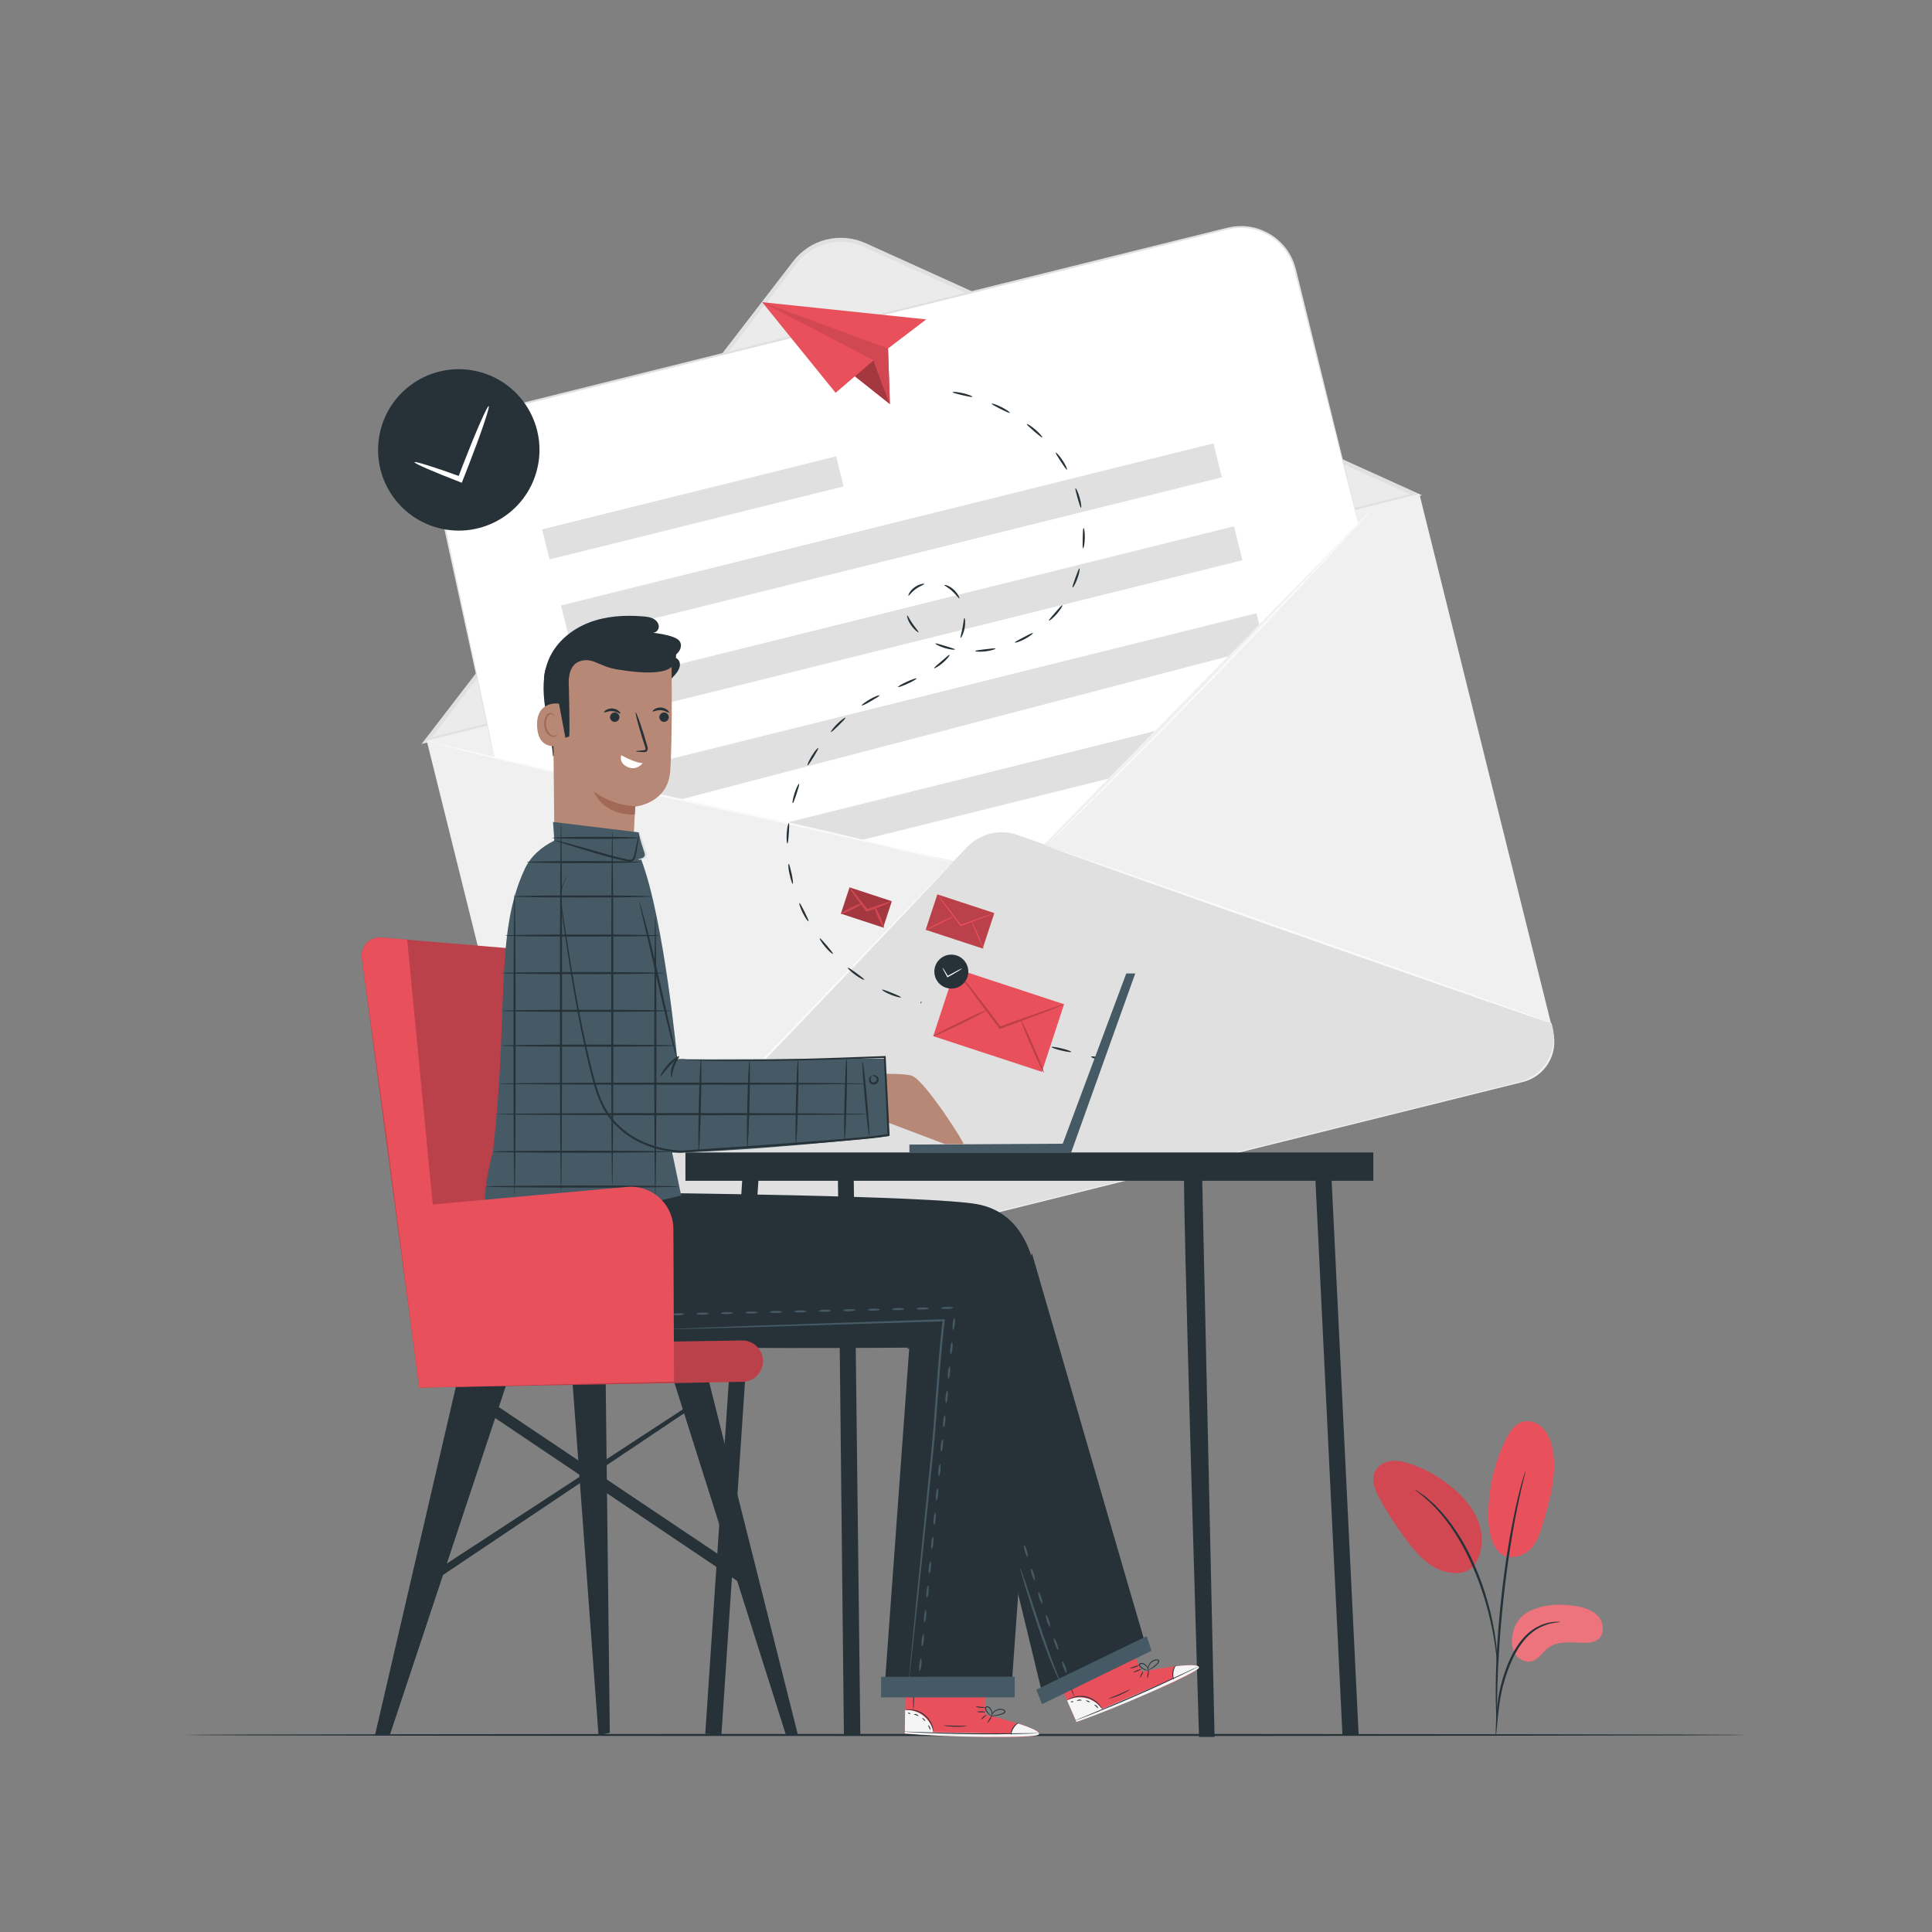 <?xml version="1.0" encoding="utf-8"?>
<!-- Generator: Adobe Illustrator 27.5.0, SVG Export Plug-In . SVG Version: 6.00 Build 0)  -->
<svg version="1.1" xmlns="http://www.w3.org/2000/svg" xmlns:xlink="http://www.w3.org/1999/xlink" x="0px" y="0px"
	 viewBox="0 0 500 500" style="enable-background:new 0 0 500 500;" xml:space="preserve">
<rect x="0" y="0" width="500" height="500" fill="#808080" stroke="none"/>
<g id="Background_Complete">
	<g>
		<g>
			<g>
				<g>
					<g>
						<g>
							<path style="fill:#EBEBEB;" d="M205.631,68.015l-95.196,123.658l256.01-63.64L223.853,63.43
								C217.452,60.53,209.897,62.431,205.631,68.015z"/>
							<path style="fill:#E0E0E0;" d="M109.094,192.55l96.119-124.857c4.44-5.812,12.194-7.76,18.858-4.743l143.974,65.229
								L109.094,192.55z M217.594,62.597c-4.418,0-8.706,2.023-11.544,5.738l-0.002,0.002l-94.273,122.459l253.068-62.909
								L223.635,63.911C221.68,63.025,219.623,62.597,217.594,62.597z"/>
						</g>
						<g>
							<path style="fill:#F0F0F0;" d="M394.138,280.016l-236.12,58.696c-5.738,1.426-11.545-2.069-12.971-7.806l-34.612-139.233
								l256.898-63.861l34.612,139.233C403.371,272.782,399.876,278.59,394.138,280.016z"/>
						</g>
						<g>
							<path style="fill:#FFFFFF;" d="M351.518,135.436l-89,90.933l-134.557-30.278l-15.392-71.351
								c-1.772-7.657,2.924-15.32,10.551-17.216l194.601-48.375c7.715-1.918,15.525,2.782,17.442,10.497L351.518,135.436z"/>
						</g>
					</g>
					<g>
						<path style="fill:#E0E0E0;" d="M250.298,219.215L144.615,329.665l0,0c1.57,6.312,7.96,10.157,14.272,8.587l234.304-58.274
							c6.312-1.57,10.157-7.96,8.587-14.272l-0.219-0.879l-138.195-48.728C258.774,214.48,253.662,215.699,250.298,219.215z"/>
					</g>
					<g>
						
							<rect x="140.207" y="127.423" transform="matrix(0.97 -0.241 0.241 0.97 -26.417 47.194)" style="fill:#E0E0E0;" width="78.455" height="8.014"/>
					</g>
					<g>
						
							<rect x="143.817" y="135.567" transform="matrix(0.97 -0.241 0.241 0.97 -26.987 59.859)" style="fill:#E0E0E0;" width="174.064" height="9.047"/>
					</g>
					<g>
						
							<rect x="149.155" y="157.03" transform="matrix(0.97 -0.241 0.241 0.97 -32.01 61.782)" style="fill:#E0E0E0;" width="174.064" height="9.047"/>
					</g>
					<g>
						<polygon style="fill:#E0E0E0;" points="323.115,164.568 317.825,169.86 176.023,206.933 157.493,202.596 156.794,200.588 
							325.164,158.712 325.888,161.622 						"/>
					</g>
					<g>
						<polygon style="fill:#E0E0E0;" points="286.843,201.516 222.958,217.404 203.43,212.938 298.904,189.193 						"/>
					</g>
				</g>
				<g>
					<g>
						<path style="fill:#FAFAFA;" d="M246.443,223.245c0.007,0.007-0.076,0.106-0.244,0.295c-0.189,0.208-0.439,0.482-0.755,0.829
							c-0.695,0.745-1.683,1.802-2.943,3.152c-2.595,2.746-6.312,6.678-10.895,11.526c-9.218,9.715-21.961,23.127-36.141,37.841
							c-14.182,14.721-27.158,27.914-36.639,37.374c-4.739,4.732-8.592,8.542-11.274,11.156c-1.326,1.286-2.364,2.293-3.095,3.003
							c-0.342,0.323-0.611,0.578-0.815,0.771c-0.186,0.172-0.284,0.256-0.291,0.249c-0.007-0.007,0.079-0.105,0.251-0.289
							c0.194-0.203,0.451-0.47,0.776-0.81c0.714-0.727,1.728-1.758,3.022-3.076c2.656-2.686,6.459-6.534,11.149-11.278
							c9.409-9.529,22.338-22.763,36.519-37.482c14.148-14.723,26.957-28.051,36.256-37.727c4.636-4.798,8.396-8.689,11.021-11.406
							c1.293-1.32,2.305-2.353,3.018-3.081c0.333-0.332,0.596-0.594,0.795-0.792C246.34,223.325,246.436,223.238,246.443,223.245z"
							/>
					</g>
				</g>
				<g>
					<g>
						<path style="fill:#FAFAFA;" d="M401.557,264.826c-0.05,0.143-29.521-10.086-65.815-22.844
							c-36.308-12.762-65.69-23.221-65.64-23.364c0.05-0.143,29.514,10.083,65.822,22.846
							C372.219,254.222,401.608,264.683,401.557,264.826z"/>
					</g>
				</g>
				<g>
					<g>
						<path style="fill:#FAFAFA;" d="M355.753,131.059c0.007,0.006-0.058,0.091-0.193,0.249c-0.157,0.18-0.357,0.408-0.607,0.694
							c-0.569,0.631-1.363,1.512-2.373,2.632c-2.111,2.294-5.119,5.562-8.825,9.589c-7.486,8.066-17.91,19.132-29.587,31.197
							c-11.682,12.068-22.407,22.844-30.232,30.581c-3.909,3.83-7.082,6.939-9.308,9.12c-1.089,1.044-1.944,1.865-2.557,2.452
							c-0.278,0.259-0.5,0.466-0.675,0.628c-0.154,0.139-0.236,0.207-0.243,0.201c-0.007-0.007,0.063-0.088,0.204-0.241
							c0.165-0.172,0.374-0.392,0.637-0.667c0.595-0.605,1.427-1.451,2.484-2.526c2.197-2.211,5.327-5.361,9.184-9.243
							c7.754-7.806,18.433-18.623,30.112-30.689c11.674-12.062,22.14-23.084,29.698-31.08c3.759-3.976,6.811-7.204,8.952-9.468
							c1.042-1.09,1.862-1.948,2.448-2.562c0.267-0.271,0.48-0.487,0.647-0.657C355.667,131.124,355.746,131.052,355.753,131.059z"
							/>
					</g>
				</g>
				<g>
					<g>
						<path style="fill:#FAFAFA;" d="M246.443,223.245c-0.002,0.009-0.123-0.012-0.356-0.063c-0.26-0.06-0.601-0.139-1.031-0.238
							c-0.937-0.229-2.262-0.554-3.951-0.968c-3.426-0.86-8.395-2.061-14.543-3.508c-12.293-2.911-29.337-6.659-48.177-10.74
							c-18.846-4.082-35.885-7.892-48.159-10.901c-6.139-1.495-11.094-2.755-14.505-3.679c-1.679-0.456-2.995-0.814-3.926-1.067
							c-0.424-0.122-0.76-0.218-1.017-0.291c-0.228-0.069-0.344-0.108-0.342-0.117c0.003-0.009,0.123,0.012,0.356,0.063
							c0.26,0.06,0.601,0.139,1.031,0.238c0.937,0.229,2.262,0.554,3.951,0.967c3.426,0.86,8.394,2.061,14.542,3.508
							c12.293,2.911,29.339,6.659,48.185,10.741c18.84,4.081,35.876,7.89,48.15,10.899c6.139,1.496,11.095,2.755,14.506,3.679
							c1.679,0.457,2.995,0.814,3.926,1.068c0.424,0.121,0.761,0.217,1.018,0.291C246.329,223.196,246.445,223.235,246.443,223.245z
							"/>
					</g>
				</g>
			</g>
			<g>
				<g>
					<path style="fill:#E0E0E0;" d="M351.518,135.436c0,0-0.1-0.323-0.268-0.961c-0.168-0.652-0.413-1.598-0.733-2.834
						c-0.636-2.508-1.567-6.182-2.765-10.91c-2.381-9.493-5.821-23.207-10.071-40.149c-0.53-2.119-1.072-4.289-1.627-6.507
						c-0.277-1.109-0.557-2.23-0.841-3.364c-0.139-0.568-0.279-1.139-0.459-1.689c-0.148-0.564-0.371-1.104-0.606-1.643
						c-0.918-2.167-2.491-4.077-4.417-5.567c-1.96-1.438-4.317-2.478-6.836-2.744c-1.254-0.188-2.538-0.103-3.81,0.051
						c-1.258,0.218-2.539,0.569-3.826,0.885c-2.576,0.643-5.192,1.295-7.847,1.958c-5.311,1.324-10.776,2.687-16.381,4.084
						c-22.423,5.581-47.073,11.716-72.946,18.156c-25.886,6.427-50.545,12.549-72.975,18.118c-5.607,1.39-11.076,2.745-16.389,4.062
						c-1.328,0.329-2.647,0.656-3.956,0.98c-1.31,0.339-2.611,0.602-3.797,1.153c-1.2,0.511-2.324,1.182-3.31,2.007
						c-1.012,0.794-1.87,1.755-2.607,2.778c-0.762,1.013-1.293,2.162-1.758,3.311c-0.409,1.172-0.705,2.376-0.809,3.593
						c-0.293,2.449,0.381,4.804,0.862,7.14c1,4.663,1.959,9.139,2.875,13.412c3.647,17.083,6.599,30.908,8.643,40.479
						c1.007,4.772,1.789,8.48,2.322,11.011c0.258,1.25,0.455,2.207,0.591,2.866c0.13,0.646,0.183,0.981,0.183,0.981
						s-0.09-0.326-0.238-0.969c-0.148-0.657-0.363-1.609-0.644-2.855c-0.557-2.526-1.373-6.227-2.423-10.989
						c-2.084-9.561-5.094-23.374-8.813-40.44c-0.927-4.27-1.898-8.743-2.91-13.403c-0.481-2.307-1.183-4.743-0.887-7.272
						c0.105-1.256,0.407-2.498,0.827-3.708c0.476-1.186,1.024-2.372,1.808-3.419c0.759-1.058,1.642-2.051,2.686-2.874
						c1.017-0.853,2.177-1.549,3.416-2.079c1.229-0.573,2.575-0.848,3.868-1.185c1.308-0.326,2.626-0.655,3.954-0.986
						c5.311-1.324,10.777-2.687,16.383-4.084c22.426-5.582,47.082-11.718,72.964-18.16c25.877-6.425,50.531-12.546,72.957-18.114
						c5.607-1.39,11.074-2.745,16.387-4.062c2.656-0.658,5.274-1.306,7.851-1.945c1.291-0.314,2.553-0.66,3.87-0.887
						c1.314-0.158,2.641-0.241,3.934-0.046c2.6,0.281,5.029,1.357,7.046,2.845c1.983,1.54,3.598,3.513,4.539,5.748
						c0.24,0.556,0.469,1.112,0.62,1.693c0.185,0.573,0.323,1.143,0.46,1.71c0.28,1.134,0.558,2.256,0.832,3.366
						c0.549,2.22,1.085,4.391,1.609,6.512c4.178,16.96,7.56,30.688,9.901,40.191c1.155,4.739,2.053,8.421,2.665,10.935
						c0.297,1.242,0.523,2.192,0.68,2.847C351.454,135.103,351.518,135.436,351.518,135.436z"/>
				</g>
			</g>
		</g>
	</g>
</g>
<g id="Background_Simple" style="display:none;">
	<path style="display:inline;opacity:0.32;fill:#E0E0E0;" d="M53.921,191.686c11.763,92.649,58.061,158.627,193.871,183.974
		c75.531,14.097,213.269-30.933,204.185-113.138c-10.086-91.279-105.19-53.047-183.647-82.472
		c-46.924-17.598-71.955-113.388-148.07-107.723C60.094,76.805,47.624,142.091,53.921,191.686z"/>
</g>
<g id="Floor">
	<g>
		<g>
			<line style="fill:#263238;" x1="47.994" y1="449.008" x2="451.984" y2="449.008"/>
		</g>
		<g>
			<g>
				<path style="fill:#263238;" d="M451.984,449.008c0,0.152-90.443,0.275-201.985,0.275c-111.581,0-202.005-0.123-202.005-0.275
					c0-0.152,90.424-0.275,202.005-0.275C361.54,448.733,451.984,448.856,451.984,449.008z"/>
			</g>
		</g>
	</g>
</g>
<g id="Mail_Sent">
	<g>
		<g>
			<polygon style="fill:#E8505B;" points="239.706,82.659 229.822,90.188 230.303,104.568 221.248,97.379 216.25,101.659 
				197.249,78.203 			"/>
		</g>
		<g>
			<g>
				<path style="fill:#E8505B;" d="M226.105,93.25c0.015,0.44,4.198,11.318,4.198,11.318l-9.055-7.189L226.105,93.25z"/>
			</g>
			<g style="opacity:0.3;">
				<path d="M226.105,93.25c0.015,0.44,4.198,11.318,4.198,11.318l-9.055-7.189L226.105,93.25z"/>
			</g>
		</g>
		<g>
			<polygon style="fill:#E8505B;" points="197.249,78.203 226.105,93.25 230.303,104.568 229.822,90.188 			"/>
			<polygon style="opacity:0.1;" points="197.249,78.203 226.105,93.25 230.303,104.568 229.822,90.188 			"/>
		</g>
		<g>
			<g>
				<g>
					<g>
						<path style="fill:#263238;" d="M277.247,272.222c-0.036,0.147-1.213-0.013-2.628-0.359c-1.416-0.346-2.534-0.746-2.497-0.893
							c0.036-0.147,1.212,0.013,2.628,0.359C276.165,271.675,277.284,272.074,277.247,272.222z"/>
					</g>
				</g>
				<g>
					<g>
						<path style="fill:#263238;" d="M285.43,274.222c-0.036,0.147-0.75,0.1-1.594-0.107c-0.844-0.206-1.5-0.493-1.464-0.641
							c0.036-0.147,0.75-0.1,1.594,0.107C284.811,273.788,285.466,274.074,285.43,274.222z"/>
					</g>
				</g>
			</g>
			<g>
				<g>
					<g>
						<path style="fill:#263238;" d="M251.674,102.686c-0.045,0.147-1.203-0.079-2.613-0.405c-1.409-0.329-2.549-0.635-2.524-0.787
							c0.023-0.148,1.218-0.081,2.649,0.252C250.616,102.076,251.718,102.543,251.674,102.686z"/>
					</g>
				</g>
				<g>
					<g>
						<path style="fill:#263238;" d="M261.35,106.838c-0.078,0.132-1.151-0.359-2.445-1.006c-1.293-0.649-2.329-1.215-2.27-1.357
							c0.057-0.138,1.203,0.207,2.516,0.865C260.464,105.997,261.427,106.709,261.35,106.838z"/>
					</g>
				</g>
				<g>
					<g>
						<path style="fill:#263238;" d="M269.741,113.201c-0.109,0.109-1.024-0.637-2.121-1.581c-1.095-0.946-1.966-1.744-1.875-1.868
							c0.089-0.12,1.12,0.49,2.233,1.451C269.093,112.163,269.848,113.096,269.741,113.201z"/>
					</g>
				</g>
				<g>
					<g>
						<path style="fill:#263238;" d="M276.139,121.55c-0.135,0.074-0.803-0.898-1.6-2.103c-0.794-1.207-1.423-2.204-1.302-2.299
							c0.117-0.093,0.952,0.768,1.761,1.997C275.809,120.372,276.271,121.48,276.139,121.55z"/>
					</g>
				</g>
				<g>
					<g>
						<path style="fill:#263238;" d="M279.772,131.416c-0.152,0.029-0.492-1.099-0.887-2.489c-0.392-1.391-0.694-2.53-0.55-2.584
							c0.139-0.054,0.679,1.018,1.078,2.435C279.816,130.193,279.919,131.389,279.772,131.416z"/>
					</g>
				</g>
				<g>
					<g>
						<path style="fill:#263238;" d="M280.309,141.917c-0.153-0.017-0.143-1.196-0.111-2.639c0.036-1.444,0.084-2.622,0.238-2.632
							c0.149-0.01,0.348,1.173,0.311,2.645C280.714,140.762,280.457,141.935,280.309,141.917z"/>
					</g>
				</g>
				<g>
					<g>
						<path style="fill:#263238;" d="M277.575,152.062c-0.139-0.067,0.256-1.176,0.742-2.534c0.491-1.357,0.896-2.463,1.046-2.425
							c0.144,0.036-0.029,1.225-0.529,2.611C278.337,151.102,277.709,152.128,277.575,152.062z"/>
					</g>
				</g>
				<g>
					<g>
						<path style="fill:#263238;" d="M271.473,160.596c-0.105-0.114,0.677-0.994,1.623-2.081c0.95-1.084,1.713-1.979,1.841-1.891
							c0.123,0.083-0.454,1.141-1.427,2.252C272.54,159.99,271.572,160.706,271.473,160.596z"/>
					</g>
				</g>
				<g>
					<g>
						<path style="fill:#263238;" d="M262.648,166.283c-0.058-0.144,0.985-0.691,2.262-1.362c1.279-0.667,2.323-1.211,2.408-1.082
							c0.083,0.123-0.846,0.887-2.154,1.569C263.859,166.093,262.702,166.421,262.648,166.283z"/>
					</g>
				</g>
				<g>
					<g>
						<path style="fill:#263238;" d="M252.385,168.488c-0.002-0.155,1.168-0.287,2.598-0.462c1.431-0.171,2.6-0.317,2.634-0.165
							c0.034,0.144-1.103,0.536-2.569,0.711C253.585,168.75,252.385,168.636,252.385,168.488z"/>
					</g>
				</g>
				<g>
					<g>
						<path style="fill:#263238;" d="M242.091,166.542c0.063-0.14,1.179,0.229,2.558,0.644c1.377,0.42,2.511,0.733,2.485,0.887
							c-0.023,0.146-1.228,0.07-2.644-0.361C243.072,167.285,242.027,166.678,242.091,166.542z"/>
					</g>
				</g>
				<g>
					<g>
						<path style="fill:#263238;" d="M234.789,159.301c0.149-0.046,0.607,1.022,1.431,2.182c0.81,1.169,1.607,2.033,1.497,2.151
							c-0.092,0.108-1.091-0.603-1.949-1.838C234.897,160.565,234.645,159.335,234.789,159.301z"/>
					</g>
				</g>
				<g>
					<g>
						<path style="fill:#263238;" d="M239.226,151.111c0.043,0.161-1.088,0.505-2.223,1.324c-1.148,0.806-1.75,1.815-1.893,1.739
							c-0.138-0.041,0.301-1.285,1.572-2.185C237.939,151.09,239.21,150.975,239.226,151.111z"/>
					</g>
				</g>
				<g>
					<g>
						<path style="fill:#263238;" d="M248.269,154.864c-0.14,0.078-0.777-0.909-1.816-1.864c-1.024-0.957-2.103-1.437-2.042-1.589
							c0.032-0.136,1.284,0.135,2.416,1.186C247.946,153.633,248.4,154.807,248.269,154.864z"/>
					</g>
				</g>
				<g>
					<g>
						<path style="fill:#263238;" d="M248.609,165.073c-0.145-0.064,0.226-1.175,0.488-2.577c0.272-1.401,0.336-2.57,0.494-2.576
							c0.145-0.012,0.331,1.206,0.046,2.679C249.36,164.073,248.739,165.138,248.609,165.073z"/>
					</g>
				</g>
				<g>
					<g>
						<path style="fill:#263238;" d="M241.761,172.924c-0.088-0.129,0.819-0.881,1.91-1.818c1.095-0.933,1.954-1.73,2.071-1.628
							c0.114,0.096-0.587,1.085-1.713,2.045C242.908,172.486,241.843,173.047,241.761,172.924z"/>
					</g>
				</g>
				<g>
					<g>
						<path style="fill:#263238;" d="M232.408,177.779c-0.06-0.139,0.961-0.743,2.282-1.349c1.321-0.606,2.447-0.987,2.515-0.851
							c0.068,0.135-0.953,0.739-2.282,1.349C233.594,177.537,232.468,177.918,232.408,177.779z"/>
					</g>
				</g>
				<g>
					<g>
						<path style="fill:#263238;" d="M223.01,182.56c-0.085-0.126,0.869-0.841,2.13-1.596c1.271-0.738,2.406-1.124,2.464-1.001
							c0.074,0.151-0.944,0.754-2.194,1.48C224.17,182.186,223.095,182.686,223.01,182.56z"/>
					</g>
				</g>
				<g>
					<g>
						<path style="fill:#263238;" d="M215.043,189.437c-0.112-0.098,0.582-1.074,1.63-2.103c1.047-1.031,2.036-1.707,2.132-1.593
							c0.1,0.117-0.716,0.969-1.747,1.985C216.026,188.739,215.158,189.539,215.043,189.437z"/>
					</g>
				</g>
				<g>
					<g>
						<path style="fill:#263238;" d="M209.003,198.062c-0.133-0.069,0.31-1.181,1.08-2.431c0.768-1.252,1.56-2.149,1.681-2.062
							c0.125,0.089-0.457,1.116-1.213,2.35C209.793,197.15,209.139,198.133,209.003,198.062z"/>
					</g>
				</g>
				<g>
					<g>
						<path style="fill:#263238;" d="M205.158,207.864c-0.145-0.036,0.024-1.221,0.48-2.617c0.454-1.397,1.014-2.455,1.152-2.398
							c0.143,0.058-0.183,1.192-0.63,2.568C205.711,206.792,205.307,207.901,205.158,207.864z"/>
					</g>
				</g>
				<g>
					<g>
						<path style="fill:#263238;" d="M203.783,218.297c-0.149,0.002-0.281-1.189-0.179-2.653c0.099-1.465,0.39-2.625,0.538-2.604
							c0.152,0.022,0.108,1.2,0.01,2.641C204.052,217.123,203.937,218.296,203.783,218.297z"/>
					</g>
				</g>
				<g>
					<g>
						<path style="fill:#263238;" d="M205.16,228.73c-0.146,0.042-0.518-1.088-0.83-2.524c-0.345-1.431-0.364-2.63-0.215-2.647
							c0.152-0.018,0.413,1.132,0.754,2.538C205.176,227.508,205.306,228.688,205.16,228.73z"/>
					</g>
				</g>
				<g>
					<g>
						<path style="fill:#263238;" d="M209.233,238.435c-0.129,0.076-0.84-0.887-1.493-2.202c-0.656-1.315-0.993-2.464-0.854-2.52
							c0.142-0.058,0.7,0.981,1.346,2.276C208.875,237.284,209.366,238.357,209.233,238.435z"/>
					</g>
				</g>
				<g>
					<g>
						<path style="fill:#263238;" d="M215.553,246.858c-0.107,0.105-1.026-0.663-1.974-1.783c-0.951-1.119-1.557-2.151-1.436-2.239
							c0.124-0.091,0.918,0.781,1.856,1.884C214.932,245.824,215.663,246.751,215.553,246.858z"/>
					</g>
				</g>
				<g>
					<g>
						<path style="fill:#263238;" d="M223.671,253.563c-0.079,0.127-1.153-0.402-2.338-1.27c-1.186-0.866-2.017-1.727-1.921-1.841
							c0.099-0.118,1.076,0.545,2.245,1.398C222.825,252.704,223.753,253.433,223.671,253.563z"/>
					</g>
				</g>
				<g>
					<g>
						<path style="fill:#263238;" d="M233.167,258.104c-0.045,0.143-1.218-0.1-2.58-0.651c-1.363-0.548-2.378-1.185-2.311-1.319
							c0.068-0.138,1.175,0.27,2.517,0.809C232.133,257.486,233.214,257.958,233.167,258.104z"/>
					</g>
				</g>
				<g>
					<g>
						<path style="fill:#263238;" d="M238.463,259.445c-0.027,0.149-0.091,0.263-0.142,0.253c-0.051-0.009-0.071-0.138-0.044-0.287
							c0.027-0.149,0.091-0.263,0.142-0.253C238.47,259.167,238.49,259.296,238.463,259.445z"/>
					</g>
				</g>
			</g>
		</g>
		<g>
			<g>
				<g>
					
						<rect x="218.452" y="231.301" transform="matrix(0.95 0.312 -0.312 0.95 84.501 -58.24)" style="fill:#E8505B;" width="11.507" height="7.158"/>
				</g>
				<g style="opacity:0.3;">
					
						<rect x="218.452" y="231.301" transform="matrix(0.95 0.312 -0.312 0.95 84.501 -58.24)" width="11.507" height="7.158"/>
				</g>
			</g>
			<g>
				<g>
					<g>
						<path style="fill:#E8505B;" d="M230.788,233.275c0.051,0.139-2.76,1.293-6.338,2.605l-0.19,0.07l-0.123-0.162
							c-0.058-0.076-0.12-0.158-0.182-0.24c-2.385-3.148-4.219-5.773-4.098-5.865c0.121-0.092,2.152,2.385,4.536,5.533
							c0.062,0.082,0.124,0.164,0.182,0.24l-0.313-0.092C227.844,234.064,230.737,233.137,230.788,233.275z"/>
					</g>
				</g>
				<g style="opacity:0.1;">
					<g>
						<path d="M230.788,233.275c0.051,0.139-2.76,1.293-6.338,2.605l-0.19,0.07l-0.123-0.162c-0.058-0.076-0.12-0.158-0.182-0.24
							c-2.385-3.148-4.219-5.773-4.098-5.865c0.121-0.092,2.152,2.385,4.536,5.533c0.062,0.082,0.124,0.164,0.182,0.24l-0.313-0.092
							C227.844,234.064,230.737,233.137,230.788,233.275z"/>
					</g>
				</g>
			</g>
			<g>
				<g>
					<g>
						<path style="fill:#E8505B;" d="M223.014,233.853c0.067,0.136-1.087,0.836-2.575,1.563c-1.489,0.727-2.75,1.206-2.817,1.069
							s1.086-0.836,2.576-1.563C221.686,234.195,222.947,233.717,223.014,233.853z"/>
					</g>
				</g>
				<g style="opacity:0.1;">
					<g>
						<path d="M223.014,233.853c0.067,0.136-1.087,0.836-2.575,1.563c-1.489,0.727-2.75,1.206-2.817,1.069s1.086-0.836,2.576-1.563
							C221.686,234.195,222.947,233.717,223.014,233.853z"/>
					</g>
				</g>
			</g>
			<g>
				<g>
					<g>
						<path style="fill:#E8505B;" d="M228.753,240.142c-0.139,0.06-0.755-1.079-1.401-2.533c-0.663-1.492-1.102-2.765-0.898-2.752
							c0.151,0.009,0.766,1.073,1.401,2.533C228.49,238.849,228.892,240.081,228.753,240.142z"/>
					</g>
				</g>
				<g style="opacity:0.1;">
					<g>
						<path d="M228.753,240.142c-0.139,0.06-0.755-1.079-1.401-2.533c-0.663-1.492-1.102-2.765-0.898-2.752
							c0.151,0.009,0.766,1.073,1.401,2.533C228.49,238.849,228.892,240.081,228.753,240.142z"/>
					</g>
				</g>
			</g>
		</g>
		<g>
			<g>
				
					<rect x="243.641" y="254.851" transform="matrix(0.95 0.312 -0.312 0.95 95.316 -67.467)" style="fill:#E8505B;" width="29.602" height="18.416"/>
			</g>
			<g>
				<g>
					<g>
						<path style="fill:#E8505B;" d="M275.378,259.93c0.013,0.035-0.434,0.235-1.254,0.569c-0.923,0.361-2.096,0.82-3.5,1.369
							c-2.969,1.136-7.095,2.676-11.7,4.359l-0.19,0.07l-0.123-0.162c-0.148-0.195-0.308-0.406-0.468-0.617
							c-3.068-4.049-5.82-7.733-7.79-10.415c-0.927-1.282-1.702-2.353-2.311-3.194c-0.536-0.762-0.818-1.194-0.788-1.217
							c0.03-0.023,0.37,0.365,0.958,1.087c0.645,0.813,1.467,1.849,2.45,3.089c2.05,2.623,4.851,6.269,7.919,10.318
							c0.16,0.212,0.32,0.422,0.468,0.618l-0.313-0.092c4.607-1.678,8.755-3.158,11.757-4.201c1.428-0.484,2.62-0.889,3.559-1.207
							C274.895,260.03,275.366,259.895,275.378,259.93z"/>
					</g>
				</g>
				<g style="opacity:0.2;">
					<g>
						<path d="M275.378,259.93c0.013,0.035-0.434,0.235-1.254,0.569c-0.923,0.361-2.096,0.82-3.5,1.369
							c-2.969,1.136-7.095,2.676-11.7,4.359l-0.19,0.07l-0.123-0.162c-0.148-0.195-0.308-0.406-0.468-0.617
							c-3.068-4.049-5.82-7.733-7.79-10.415c-0.927-1.282-1.702-2.353-2.311-3.194c-0.536-0.762-0.818-1.194-0.788-1.217
							c0.03-0.023,0.37,0.365,0.958,1.087c0.645,0.813,1.467,1.849,2.45,3.089c2.05,2.623,4.851,6.269,7.919,10.318
							c0.16,0.212,0.32,0.422,0.468,0.618l-0.313-0.092c4.607-1.678,8.755-3.158,11.757-4.201c1.428-0.484,2.62-0.889,3.559-1.207
							C274.895,260.03,275.366,259.895,275.378,259.93z"/>
					</g>
				</g>
			</g>
			<g>
				<g>
					<g>
						<path style="fill:#E8505B;" d="M255.379,261.415c0.067,0.136-2.985,1.763-6.815,3.633c-3.832,1.871-6.991,3.276-7.057,3.139
							c-0.067-0.136,2.984-1.763,6.816-3.633C252.153,262.685,255.313,261.279,255.379,261.415z"/>
					</g>
				</g>
				<g style="opacity:0.2;">
					<g>
						<path d="M255.379,261.415c0.067,0.136-2.985,1.763-6.815,3.633c-3.832,1.871-6.991,3.276-7.057,3.139
							c-0.067-0.136,2.984-1.763,6.816-3.633C252.153,262.685,255.313,261.279,255.379,261.415z"/>
					</g>
				</g>
			</g>
			<g>
				<g>
					<g>
						<path style="fill:#E8505B;" d="M270.144,277.594c-0.139,0.061-1.576-2.934-3.209-6.688c-1.634-3.755-2.845-6.847-2.706-6.908
							c0.139-0.061,1.576,2.934,3.209,6.689C269.071,274.441,270.283,277.534,270.144,277.594z"/>
					</g>
				</g>
				<g style="opacity:0.2;">
					<g>
						<path d="M270.144,277.594c-0.139,0.061-1.576-2.934-3.209-6.688c-1.634-3.755-2.845-6.847-2.706-6.908
							c0.139-0.061,1.576,2.934,3.209,6.689C269.071,274.441,270.283,277.534,270.144,277.594z"/>
					</g>
				</g>
			</g>
		</g>
		<g>
			<g>
				<g>
					<path style="fill:#263238;" d="M248.803,254.99c-1.955,1.437-4.705,1.016-6.142-0.939c-1.436-1.955-1.016-4.705,0.939-6.142
						c1.956-1.437,4.705-1.016,6.142,0.939C251.179,250.804,250.759,253.553,248.803,254.99z"/>
				</g>
			</g>
			<g>
				<g>
					<g>
						<path style="fill:#FFFFFF;" d="M248.973,250.646c0.04,0.072-1.28,0.889-2.949,1.826c-0.243,0.135-0.478,0.265-0.705,0.391
							l-0.126,0.07l-0.07-0.124c-0.751-1.33-1.266-2.34-1.205-2.375c0.061-0.035,0.678,0.916,1.456,2.23l-0.196-0.054
							c0.227-0.129,0.46-0.261,0.701-0.398C247.547,251.277,248.933,250.575,248.973,250.646z"/>
					</g>
				</g>
			</g>
		</g>
		<g>
			<g>
				<g>
					
						<rect x="240.688" y="233.68" transform="matrix(0.95 0.312 -0.312 0.95 86.842 -65.623)" style="fill:#E8505B;" width="15.509" height="9.648"/>
				</g>
				<g style="opacity:0.2;">
					
						<rect x="240.688" y="233.68" transform="matrix(0.95 0.312 -0.312 0.95 86.842 -65.623)" width="15.509" height="9.648"/>
				</g>
			</g>
			<g>
				<g>
					<g>
						<path style="fill:#E8505B;" d="M257.315,236.34c0.007,0.018-0.227,0.123-0.657,0.298c-0.484,0.189-1.098,0.43-1.834,0.717
							c-1.555,0.595-3.717,1.402-6.129,2.284l-0.1,0.036l-0.064-0.085c-0.078-0.102-0.161-0.213-0.245-0.323
							c-1.607-2.121-3.049-4.051-4.081-5.457c-0.486-0.671-0.892-1.233-1.21-1.673c-0.281-0.399-0.428-0.625-0.413-0.637
							c0.016-0.012,0.194,0.191,0.502,0.57c0.338,0.426,0.769,0.969,1.283,1.618c1.074,1.374,2.541,3.284,4.149,5.406
							c0.084,0.111,0.167,0.221,0.245,0.324l-0.164-0.048c2.414-0.879,4.587-1.654,6.16-2.201c0.748-0.254,1.373-0.466,1.865-0.633
							C257.062,236.393,257.308,236.322,257.315,236.34z"/>
					</g>
				</g>
				<g style="opacity:0.2;">
					<g>
						<path style="fill:#E8505B;" d="M257.315,236.34c0.007,0.018-0.227,0.123-0.657,0.298c-0.484,0.189-1.098,0.43-1.834,0.717
							c-1.555,0.595-3.717,1.402-6.129,2.284l-0.1,0.036l-0.064-0.085c-0.078-0.102-0.161-0.213-0.245-0.323
							c-1.607-2.121-3.049-4.051-4.081-5.457c-0.486-0.671-0.892-1.233-1.21-1.673c-0.281-0.399-0.428-0.625-0.413-0.637
							c0.016-0.012,0.194,0.191,0.502,0.57c0.338,0.426,0.769,0.969,1.283,1.618c1.074,1.374,2.541,3.284,4.149,5.406
							c0.084,0.111,0.167,0.221,0.245,0.324l-0.164-0.048c2.414-0.879,4.587-1.654,6.16-2.201c0.748-0.254,1.373-0.466,1.865-0.633
							C257.062,236.393,257.308,236.322,257.315,236.34z"/>
					</g>
				</g>
			</g>
			<g>
				<g>
					<g>
						<path style="fill:#E8505B;" d="M246.837,237.119c0.035,0.071-1.564,0.924-3.57,1.903c-2.007,0.98-3.662,1.716-3.697,1.645
							c-0.035-0.071,1.564-0.923,3.571-1.903C245.147,237.784,246.803,237.047,246.837,237.119z"/>
					</g>
				</g>
				<g style="opacity:0.2;">
					<g>
						<path style="fill:#E8505B;" d="M246.837,237.119c0.035,0.071-1.564,0.924-3.57,1.903c-2.007,0.98-3.662,1.716-3.697,1.645
							c-0.035-0.071,1.564-0.923,3.571-1.903C245.147,237.784,246.803,237.047,246.837,237.119z"/>
					</g>
				</g>
			</g>
			<g>
				<g>
					<g>
						<path style="fill:#E8505B;" d="M254.573,245.595c-0.073,0.032-0.826-1.537-1.681-3.504c-0.856-1.967-1.49-3.587-1.417-3.619
							c0.073-0.032,0.826,1.537,1.681,3.504C254.011,243.943,254.645,245.563,254.573,245.595z"/>
					</g>
				</g>
				<g style="opacity:0.2;">
					<g>
						<path style="fill:#E8505B;" d="M254.573,245.595c-0.073,0.032-0.826-1.537-1.681-3.504c-0.856-1.967-1.49-3.587-1.417-3.619
							c0.073-0.032,0.826,1.537,1.681,3.504C254.011,243.943,254.645,245.563,254.573,245.595z"/>
					</g>
				</g>
			</g>
		</g>
		<g>
			<g>
				<path style="fill:#263238;" d="M138.974,121.57c-2.837,11.18-14.2,17.944-25.38,15.107c-11.18-2.837-17.944-14.2-15.107-25.38
					c2.837-11.18,14.2-17.944,25.38-15.107C135.047,99.026,141.81,110.389,138.974,121.57z"/>
			</g>
			<g>
				<g>
					<path style="fill:#FFFFFF;" d="M126.475,105.114c0.364,0.142-2.012,7.133-5.307,15.613c-0.484,1.228-0.952,2.415-1.407,3.567
						l-0.252,0.638l-0.631-0.243c-6.773-2.614-11.716-4.761-11.599-5.074c0.117-0.313,5.256,1.312,12.081,3.785l-0.882,0.395
						c0.442-1.156,0.899-2.349,1.37-3.581C123.144,111.735,126.111,104.973,126.475,105.114z"/>
				</g>
			</g>
		</g>
	</g>
</g>
<g id="Plant">
	<g>
		<g>
			<g>
				<path style="fill:#E8505B;" d="M395.652,417.085c3.653-1.885,7.955-2.13,12.011-1.46c2.179,0.36,4.451,1.012,5.933,2.649
					c1.483,1.637,1.764,4.517,0.061,5.923c-1.013,0.837-2.427,0.964-3.741,0.949c-3.175-0.037-6.698-0.596-9.235,1.314
					c-1.447,1.09-2.41,2.902-4.141,3.438c-1.693,0.524-3.603-0.475-4.501-2.002c-0.898-1.528-0.927-3.438-0.509-5.159
					C391.531,422.737,391.972,418.984,395.652,417.085z"/>
			</g>
			<g style="opacity:0.2;">
				<path style="fill:#FFFFFF;" d="M395.652,417.085c3.653-1.885,7.955-2.13,12.011-1.46c2.179,0.36,4.451,1.012,5.933,2.649
					c1.483,1.637,1.764,4.517,0.061,5.923c-1.013,0.837-2.427,0.964-3.741,0.949c-3.175-0.037-6.698-0.596-9.235,1.314
					c-1.447,1.09-2.41,2.902-4.141,3.438c-1.693,0.524-3.603-0.475-4.501-2.002c-0.898-1.528-0.927-3.438-0.509-5.159
					C391.531,422.737,391.972,418.984,395.652,417.085z"/>
			</g>
		</g>
		<g>
			<path style="fill:#E8505B;" d="M387.282,400.928c2.234,3.19,6.576,2.134,8.589,0.187c2.013-1.947,2.864-4.77,3.639-7.462
				c1.77-6.15,3.554-12.602,2.238-18.864c-0.393-1.872-1.093-3.74-2.409-5.129c-1.316-1.389-3.339-2.215-5.189-1.727
				c-2.189,0.578-3.55,2.723-4.533,4.762c-2.891,5.995-4.421,12.642-4.444,19.298C385.162,395.102,385.529,398.362,387.282,400.928"
				/>
		</g>
		<g>
			<g>
				<path style="fill:#E8505B;" d="M381.148,405.506c2.425-2.879,2.886-7.077,1.806-10.684c-1.079-3.606-3.518-6.674-6.328-9.179
					c-3.295-2.936-7.168-5.222-11.331-6.686c-1.638-0.576-3.367-1.031-5.096-0.866c-1.729,0.165-3.47,1.049-4.277,2.587
					c-1.192,2.274-0.049,5.033,1.188,7.283c2.179,3.965,4.67,7.758,7.442,11.333c2.231,2.876,4.786,5.713,8.185,7.012
					c3.4,1.3,6.931,1.147,8.733-1.211"/>
			</g>
			<g style="opacity:0.1;">
				<path d="M381.148,405.506c2.425-2.879,2.886-7.077,1.806-10.684c-1.079-3.606-3.518-6.674-6.328-9.179
					c-3.295-2.936-7.168-5.222-11.331-6.686c-1.638-0.576-3.367-1.031-5.096-0.866c-1.729,0.165-3.47,1.049-4.277,2.587
					c-1.192,2.274-0.049,5.033,1.188,7.283c2.179,3.965,4.67,7.758,7.442,11.333c2.231,2.876,4.786,5.713,8.185,7.012
					c3.4,1.3,6.931,1.147,8.733-1.211"/>
			</g>
		</g>
		<g>
			<g>
				<path style="fill:#263238;" d="M387.131,449.057c0.042,0.002,0.11-0.514,0.202-1.45c0.103-1.055,0.232-2.38,0.385-3.957
					c0.184-1.665,0.428-3.646,0.89-5.804c0.461-2.152,1.183-4.484,2.109-6.85c0.96-2.351,2.13-4.488,3.498-6.198
					c1.358-1.717,2.937-2.959,4.422-3.676c1.479-0.731,2.807-1.028,3.724-1.16c0.925-0.095,1.443-0.168,1.443-0.209
					c0-0.041-0.519-0.048-1.469-0.023c-0.942,0.063-2.324,0.301-3.883,1.011c-1.564,0.694-3.24,1.956-4.664,3.708
					c-1.436,1.745-2.649,3.929-3.625,6.322c-0.943,2.407-1.654,4.763-2.094,6.962c-0.439,2.195-0.64,4.198-0.771,5.877
					c-0.126,1.68-0.173,3.041-0.196,3.981C387.079,448.534,387.09,449.055,387.131,449.057z"/>
			</g>
		</g>
		<g>
			<g>
				<path style="fill:#263238;" d="M387.404,446.013c0.021-0.001,0.033-0.233,0.039-0.673c-0.001-0.505-0.003-1.142-0.005-1.924
					c-0.005-1.669-0.004-4.085,0.086-7.069c0.148-5.967,0.661-14.203,1.654-23.256c1-9.056,2.324-17.202,3.532-23.047
					c0.285-1.465,0.573-2.784,0.844-3.938c0.258-1.157,0.478-2.154,0.691-2.961c0.183-0.76,0.331-1.379,0.449-1.87
					c0.096-0.43,0.138-0.658,0.118-0.664c-0.02-0.006-0.1,0.211-0.234,0.631c-0.147,0.484-0.332,1.094-0.559,1.843
					c-0.248,0.8-0.501,1.791-0.791,2.943c-0.302,1.15-0.619,2.465-0.932,3.927c-1.317,5.837-2.711,13.994-3.713,23.069
					c-0.995,9.072-1.442,17.333-1.482,23.314c-0.035,2.991,0.028,5.412,0.105,7.082c0.048,0.781,0.087,1.418,0.117,1.923
					C387.355,445.784,387.383,446.014,387.404,446.013z"/>
			</g>
		</g>
		<g>
			<g>
				<path style="fill:#263238;" d="M387.444,430.081c0.041-0.001,0.034-0.715-0.014-2.009c-0.074-1.291-0.252-3.158-0.616-5.444
					c-0.385-2.281-0.924-4.99-1.771-7.932c-0.805-2.954-1.911-6.143-3.317-9.386c-2.751-6.527-6.49-11.863-9.741-15.168
					c-0.763-0.877-1.612-1.51-2.292-2.13c-0.352-0.297-0.662-0.594-0.979-0.829c-0.318-0.219-0.614-0.423-0.889-0.613
					c-1.07-0.732-1.67-1.118-1.692-1.083c-0.096,0.131,2.397,1.598,5.546,4.947c3.135,3.342,6.769,8.642,9.498,15.114
					c1.394,3.216,2.508,6.375,3.336,9.3c0.87,2.915,1.448,5.596,1.884,7.854c0.415,2.263,0.655,4.111,0.8,5.391
					C387.317,429.372,387.402,430.082,387.444,430.081z"/>
			</g>
		</g>
	</g>
</g>
<g id="Device">
	<g>
		<polygon style="fill:#455A64;" points="235.354,298.252 277.218,298.252 293.803,251.927 291.478,251.927 275.037,295.991 
			235.354,296.216 		"/>
	</g>
</g>
<g id="Desk">
	<g>
		<g>
			<polygon style="fill:#263238;" points="216.847,304.1 218.4,449.187 222.656,449.187 220.925,303.027 			"/>
		</g>
		<g>
			<path style="fill:#263238;" d="M306.47,302.689c-0.574,2.77,3.839,146.835,3.839,146.835h4.02l-3.253-146.835H306.47z"/>
		</g>
		<g>
			<polygon style="fill:#263238;" points="355.42,298.252 177.388,298.252 177.388,305.586 192.08,305.586 182.522,448.719 
				186.704,448.946 196.274,305.586 340.439,305.586 347.426,449.008 351.618,449.008 344.631,305.586 355.42,305.586 			"/>
		</g>
	</g>
</g>
<g id="Character">
	<g>
		<g>
			<g>
				<g>
					<g>
						<g>
							<path style="fill:#E8505B;" d="M254.947,443.735l0.042-11.001l-20.605-0.21l-0.232,16.093l1.277,0.095
								c5.683,0.374,28.921,1.499,32.733,0.386C272.414,447.856,254.947,443.735,254.947,443.735z"/>
						</g>
					</g>
					<g>
						<g>
							<path style="fill:#F5F5F5;" d="M241.625,448.532c-0.276-1.724-1.217-3.334-2.585-4.42c-1.368-1.086-3.059-1.669-4.801-1.547
								l-0.063,5.759L241.625,448.532z"/>
						</g>
					</g>
				</g>
				<g>
					<g>
						<path style="fill:#F5F5F5;" d="M263.479,446.053c0,0,6.118,1.833,5.342,2.835c-0.776,1.003-24.302,0.749-34.669-0.271
							l0.038-0.46l27.439,0.53C261.629,448.688,262.279,446.091,263.479,446.053z"/>
					</g>
				</g>
				<g>
					<g>
						<g>
							<path style="fill:#263238;" d="M233.866,448.141c0,0.009,0.121,0.023,0.354,0.042c0.305,0.022,0.64,0.046,1.017,0.072
								c1.017,0.055,2.268,0.122,3.743,0.202c3.162,0.148,7.533,0.294,12.363,0.351c4.831,0.055,9.205,0.01,12.369-0.065
								c1.477-0.045,2.729-0.084,3.747-0.115c0.378-0.018,0.712-0.034,1.018-0.049c0.233-0.014,0.355-0.025,0.354-0.034
								c0-0.009-0.123-0.014-0.356-0.016c-0.306,0-0.641,0.001-1.019,0.002c-1.018,0.01-2.27,0.022-3.747,0.036
								c-3.164,0.03-7.535,0.047-12.364-0.008c-4.827-0.057-9.196-0.175-12.359-0.277c-1.477-0.048-2.728-0.089-3.745-0.122
								c-0.378-0.009-0.713-0.018-1.019-0.025C233.989,448.13,233.867,448.133,233.866,448.141z"/>
						</g>
					</g>
				</g>
				<g>
					<g>
						<g>
							<path style="fill:#263238;" d="M261.62,449.008c0.076,0.01,0.144-0.883,0.719-1.78c0.559-0.907,1.335-1.356,1.292-1.42
								c-0.014-0.062-0.901,0.317-1.504,1.287C261.514,448.058,261.557,449.022,261.62,449.008z"/>
						</g>
					</g>
				</g>
				<g>
					<g>
						<g>
							<path style="fill:#263238;" d="M255.573,445.857c0.058,0.038,0.352-0.313,0.658-0.783c0.306-0.47,0.507-0.882,0.449-0.92
								c-0.058-0.038-0.353,0.313-0.658,0.784C255.716,445.408,255.515,445.82,255.573,445.857z"/>
						</g>
					</g>
				</g>
				<g>
					<g>
						<g>
							<path style="fill:#263238;" d="M253.914,444.957c0.046,0.052,0.373-0.162,0.732-0.477c0.358-0.315,0.612-0.612,0.566-0.664
								c-0.046-0.052-0.373,0.162-0.731,0.477C254.122,444.608,253.869,444.905,253.914,444.957z"/>
						</g>
					</g>
				</g>
				<g>
					<g>
						<g>
							<path style="fill:#263238;" d="M252.88,443.001c-0.001,0.069,0.479,0.136,1.074,0.149c0.594,0.013,1.078-0.032,1.079-0.101
								c0.001-0.069-0.479-0.135-1.074-0.148C253.365,442.887,252.882,442.932,252.88,443.001z"/>
						</g>
					</g>
				</g>
				<g>
					<g>
						<g>
							<path style="fill:#263238;" d="M252.533,441.626c-0.024,0.061,0.498,0.304,1.196,0.362c0.698,0.062,1.253-0.087,1.24-0.152
								c-0.011-0.071-0.556-0.037-1.219-0.097C253.087,441.684,252.556,441.557,252.533,441.626z"/>
						</g>
					</g>
				</g>
				<g>
					<g>
						<g>
							<path style="fill:#263238;" d="M256.291,444.068c-0.002,0.028,0.506,0.096,1.324,0.006c0.408-0.045,0.892-0.136,1.413-0.296
								c0.259-0.089,0.53-0.155,0.811-0.324c0.132-0.086,0.279-0.207,0.332-0.408c0.057-0.198-0.047-0.422-0.195-0.531
								c-1.259-0.669-2.534,0.029-3.01,0.678c-0.262,0.331-0.384,0.655-0.441,0.879c-0.056,0.226-0.053,0.355-0.038,0.357
								c0.047,0.018,0.095-0.52,0.615-1.123c0.257-0.295,0.643-0.581,1.139-0.723c0.469-0.134,1.135-0.164,1.577,0.124
								c0.208,0.158,0.124,0.404-0.111,0.541c-0.219,0.138-0.502,0.221-0.748,0.31c-0.503,0.167-0.971,0.274-1.367,0.34
								C256.797,444.031,256.292,444.027,256.291,444.068z"/>
						</g>
					</g>
				</g>
				<g>
					<g>
						<g>
							<path style="fill:#263238;" d="M256.634,444.137c0.019,0.015,0.217-0.321,0.163-0.918c-0.029-0.293-0.133-0.641-0.351-0.971
								c-0.231-0.296-0.527-0.705-1.095-0.687c-0.307,0.036-0.461,0.384-0.415,0.607c0.022,0.232,0.124,0.432,0.219,0.594
								c0.193,0.333,0.413,0.603,0.617,0.808c0.411,0.41,0.737,0.569,0.752,0.544c0.024-0.032-0.261-0.24-0.622-0.664
								c-0.179-0.212-0.374-0.48-0.546-0.801c-0.179-0.282-0.298-0.786,0.035-0.842c0.332-0.028,0.667,0.305,0.866,0.572
								c0.205,0.289,0.317,0.599,0.365,0.865C256.717,443.784,256.59,444.127,256.634,444.137z"/>
						</g>
					</g>
				</g>
				<g>
					<g>
						<g>
							<path style="fill:#263238;" d="M234.348,442.508c0.004,0.047,0.591-0.05,1.521,0.07c0.921,0.112,2.2,0.505,3.307,1.405
								c1.105,0.902,1.748,2.076,2.044,2.955c0.305,0.887,0.329,1.481,0.376,1.475c0.015-0.001,0.024-0.149,0.005-0.416
								c-0.018-0.267-0.078-0.652-0.213-1.114c-0.26-0.917-0.902-2.154-2.054-3.095c-1.153-0.938-2.494-1.317-3.445-1.387
								c-0.479-0.039-0.869-0.019-1.133,0.017C234.489,442.454,234.346,442.493,234.348,442.508z"/>
						</g>
					</g>
				</g>
				<g>
					<g>
						<g>
							<path style="fill:#263238;" d="M236.576,433.956c-0.069-0.002-0.169,1.892-0.224,4.23c-0.055,2.339-0.044,4.235,0.025,4.237
								c0.069,0.002,0.169-1.892,0.224-4.231C236.656,435.855,236.645,433.958,236.576,433.956z"/>
						</g>
					</g>
				</g>
				<g>
					<g>
						<g>
							<path style="fill:#263238;" d="M244.239,446.551c-0.01,0.064,1.331,0.299,3.005,0.331c1.674,0.036,3.023-0.144,3.016-0.209
								c-0.006-0.072-1.352-0.005-3.011-0.041C245.591,446.601,244.248,446.479,244.239,446.551z"/>
						</g>
					</g>
				</g>
				<g>
					<g>
						<g>
							<path style="fill:#263238;" d="M240.201,446.501c-0.051,0.05,0.107,0.286,0.241,0.597c0.139,0.309,0.206,0.585,0.277,0.581
								c0.067,0,0.11-0.325-0.049-0.682C240.514,446.639,240.246,446.452,240.201,446.501z"/>
						</g>
					</g>
				</g>
				<g>
					<g>
						<g>
							<path style="fill:#263238;" d="M238.699,444.591c-0.05,0.048,0.081,0.264,0.292,0.482c0.211,0.219,0.422,0.357,0.472,0.309
								c0.05-0.048-0.081-0.264-0.292-0.482C238.96,444.681,238.749,444.543,238.699,444.591z"/>
						</g>
					</g>
				</g>
				<g>
					<g>
						<g>
							<path style="fill:#263238;" d="M236.531,443.702c0.014,0.07,0.287,0.07,0.589,0.18c0.304,0.103,0.518,0.273,0.572,0.227
								c0.056-0.037-0.115-0.333-0.49-0.463C236.828,443.514,236.511,443.638,236.531,443.702z"/>
						</g>
					</g>
				</g>
				<g>
					<g>
						<g>
							<path style="fill:#263238;" d="M234.985,443.277c-0.026,0.064,0.092,0.171,0.262,0.239c0.17,0.068,0.329,0.072,0.355,0.008
								c0.026-0.064-0.092-0.171-0.262-0.239C235.169,443.216,235.011,443.213,234.985,443.277z"/>
						</g>
					</g>
				</g>
			</g>
		</g>
		<g>
			<g>
				<g>
					<g>
						<g>
							<path style="fill:#E8505B;" d="M295.516,432.626l-4.488-10.044l-18.867,8.286l6.41,14.763l1.203-0.439
								c5.333-1.997,26.976-10.532,29.993-13.116C313.131,429.196,295.516,432.626,295.516,432.626z"/>
						</g>
					</g>
					<g>
						<g>
							<path style="fill:#F5F5F5;" d="M285.346,442.48c-0.961-1.458-2.481-2.538-4.174-2.965c-1.693-0.427-3.475-0.262-5.013,0.565
								l2.312,5.275L285.346,442.48z"/>
						</g>
					</g>
				</g>
				<g>
					<g>
						<path style="fill:#F5F5F5;" d="M304.245,431.229c0,0,6.33-0.847,6.036,0.386c-0.294,1.233-21.841,10.681-31.71,14.017
							l-0.155-0.435l25.227-10.806C303.643,434.392,303.167,431.758,304.245,431.229z"/>
					</g>
				</g>
				<g>
					<g>
						<g>
							<path style="fill:#263238;" d="M278.115,445.316c0.003,0.008,0.12-0.029,0.34-0.107c0.287-0.106,0.602-0.221,0.957-0.352
								c0.95-0.369,2.117-0.822,3.495-1.356c2.943-1.166,6.987-2.831,11.412-4.767c4.426-1.938,8.394-3.778,11.247-5.149
								c1.328-0.649,2.453-1.199,3.368-1.647c0.337-0.172,0.635-0.324,0.908-0.463c0.206-0.108,0.313-0.169,0.309-0.177
								c-0.004-0.008-0.118,0.038-0.331,0.131c-0.279,0.126-0.584,0.265-0.928,0.421c-0.924,0.428-2.06,0.954-3.401,1.574
								c-2.872,1.329-6.849,3.143-11.272,5.08c-4.423,1.934-8.454,3.624-11.378,4.832c-1.366,0.564-2.523,1.041-3.464,1.43
								c-0.348,0.147-0.657,0.277-0.939,0.396C278.222,445.255,278.111,445.308,278.115,445.316z"/>
						</g>
					</g>
				</g>
				<g>
					<g>
						<g>
							<path style="fill:#263238;" d="M303.767,434.687c0.073-0.022-0.232-0.864-0.077-1.918c0.137-1.057,0.659-1.785,0.594-1.826
								c-0.039-0.051-0.691,0.659-0.841,1.792C303.279,433.865,303.716,434.725,303.767,434.687z"/>
						</g>
					</g>
				</g>
				<g>
					<g>
						<g>
							<path style="fill:#263238;" d="M296.959,434.303c0.068,0.01,0.193-0.43,0.277-0.985c0.085-0.554,0.099-1.012,0.031-1.023
								c-0.068-0.011-0.192,0.43-0.277,0.985C296.905,433.835,296.891,434.293,296.959,434.303z"/>
						</g>
					</g>
				</g>
				<g>
					<g>
						<g>
							<path style="fill:#263238;" d="M295.077,434.165c0.063,0.028,0.273-0.301,0.47-0.735c0.197-0.435,0.306-0.81,0.243-0.839
								c-0.063-0.028-0.273,0.301-0.47,0.736C295.123,433.761,295.014,434.137,295.077,434.165z"/>
						</g>
					</g>
				</g>
				<g>
					<g>
						<g>
							<path style="fill:#263238;" d="M293.33,432.808c0.027,0.064,0.493-0.074,1.04-0.306c0.547-0.233,0.969-0.473,0.942-0.536
								c-0.027-0.063-0.492,0.074-1.04,0.306C293.725,432.504,293.303,432.744,293.33,432.808z"/>
						</g>
					</g>
				</g>
				<g>
					<g>
						<g>
							<path style="fill:#263238;" d="M292.447,431.697c0.004,0.066,0.579,0.072,1.239-0.162c0.662-0.23,1.107-0.595,1.068-0.649
								c-0.039-0.061-0.522,0.195-1.151,0.413C292.977,431.522,292.44,431.625,292.447,431.697z"/>
						</g>
					</g>
				</g>
				<g>
					<g>
						<g>
							<path style="fill:#263238;" d="M296.878,432.376c0.01,0.026,0.5-0.121,1.209-0.539c0.354-0.209,0.757-0.491,1.166-0.851
								c0.199-0.188,0.419-0.359,0.605-0.629c0.085-0.133,0.169-0.304,0.135-0.508c-0.03-0.204-0.216-0.365-0.396-0.404
								c-1.423-0.092-2.298,1.069-2.465,1.856c-0.103,0.41-0.08,0.755-0.041,0.983c0.042,0.229,0.098,0.345,0.112,0.341
								c0.05-0.003-0.127-0.513,0.099-1.277c0.112-0.375,0.347-0.795,0.741-1.127c0.372-0.315,0.967-0.616,1.488-0.535
								c0.255,0.058,0.279,0.318,0.121,0.539c-0.143,0.216-0.367,0.408-0.554,0.59c-0.39,0.359-0.772,0.649-1.106,0.872
								C297.323,432.135,296.861,432.339,296.878,432.376z"/>
						</g>
					</g>
				</g>
				<g>
					<g>
						<g>
							<path style="fill:#263238;" d="M297.218,432.299c0.023,0.006,0.066-0.383-0.229-0.903c-0.147-0.255-0.384-0.529-0.72-0.741
								c-0.332-0.175-0.77-0.425-1.281-0.176c-0.265,0.159-0.262,0.539-0.128,0.724c0.115,0.203,0.291,0.343,0.444,0.451
								c0.313,0.224,0.625,0.38,0.895,0.483c0.543,0.205,0.906,0.215,0.909,0.187c0.008-0.039-0.337-0.112-0.84-0.349
								c-0.25-0.119-0.538-0.283-0.827-0.505c-0.279-0.183-0.595-0.594-0.315-0.782c0.291-0.162,0.733,0.004,1.025,0.165
								c0.306,0.179,0.535,0.415,0.689,0.638C297.149,431.943,297.174,432.307,297.218,432.299z"/>
						</g>
					</g>
				</g>
				<g>
					<g>
						<g>
							<path style="fill:#263238;" d="M276.236,439.983c0.023,0.041,0.518-0.288,1.415-0.562c0.886-0.277,2.213-0.445,3.592-0.08
								c1.378,0.367,2.447,1.173,3.079,1.853c0.643,0.683,0.909,1.214,0.949,1.19c0.014-0.007-0.039-0.146-0.166-0.381
								c-0.127-0.236-0.339-0.562-0.652-0.927c-0.615-0.729-1.708-1.593-3.146-1.976c-1.437-0.381-2.815-0.174-3.711,0.153
								c-0.453,0.162-0.8,0.34-1.026,0.482C276.342,439.876,276.227,439.97,276.236,439.983z"/>
						</g>
					</g>
				</g>
				<g>
					<g>
						<g>
							<path style="fill:#263238;" d="M274.748,431.272c-0.064,0.027,0.624,1.795,1.536,3.948c0.912,2.154,1.703,3.878,1.766,3.851
								c0.063-0.027-0.624-1.794-1.536-3.948C275.602,432.969,274.811,431.245,274.748,431.272z"/>
						</g>
					</g>
				</g>
				<g>
					<g>
						<g>
							<path style="fill:#263238;" d="M286.914,439.599c0.018,0.063,1.336-0.275,2.875-0.935c1.541-0.656,2.696-1.375,2.663-1.431
								c-0.035-0.064-1.234,0.552-2.761,1.202C288.167,439.088,286.893,439.529,286.914,439.599z"/>
						</g>
					</g>
				</g>
				<g>
					<g>
						<g>
							<path style="fill:#263238;" d="M283.213,441.215c-0.026,0.066,0.215,0.217,0.465,0.445c0.253,0.224,0.428,0.448,0.492,0.415
								c0.061-0.027-0.034-0.341-0.325-0.601C283.556,441.212,283.234,441.151,283.213,441.215z"/>
						</g>
					</g>
				</g>
				<g>
					<g>
						<g>
							<path style="fill:#263238;" d="M281.059,440.091c-0.026,0.064,0.182,0.207,0.464,0.319c0.282,0.112,0.531,0.151,0.557,0.087
								c0.025-0.064-0.182-0.207-0.465-0.319C281.334,440.066,281.084,440.027,281.059,440.091z"/>
						</g>
					</g>
				</g>
				<g>
					<g>
						<g>
							<path style="fill:#263238;" d="M278.717,440.173c0.041,0.058,0.291-0.054,0.611-0.078c0.319-0.031,0.585,0.036,0.615-0.029
								c0.035-0.057-0.241-0.256-0.637-0.22C278.91,439.879,278.672,440.123,278.717,440.173z"/>
						</g>
					</g>
				</g>
				<g>
					<g>
						<g>
							<path style="fill:#263238;" d="M277.133,440.422c0.003,0.069,0.154,0.118,0.337,0.11c0.183-0.008,0.329-0.07,0.326-0.139
								c-0.003-0.069-0.154-0.118-0.337-0.11C277.276,440.29,277.13,440.353,277.133,440.422z"/>
						</g>
					</g>
				</g>
			</g>
		</g>
		<g>
			<g>
				<path style="fill:#E8505B;" d="M108.506,359.122L93.627,247.928c-0.398-2.973,2.058-5.552,5.047-5.299l35.862,3.029
					c3.304,0.279,5.924,2.903,6.198,6.207l8.733,105.277L108.506,359.122z"/>
			</g>
			<g style="opacity:0.2;">
				<path d="M108.506,359.122L93.627,247.928c-0.398-2.973,2.058-5.552,5.047-5.299l35.862,3.029
					c3.304,0.279,5.924,2.903,6.198,6.207l8.733,105.277L108.506,359.122z"/>
			</g>
		</g>
		<g>
			<g>
				<path style="fill:#263238;" d="M143.108,195.706c-0.3-4.233-1.412-8.363-2.027-12.562c-0.616-4.199-0.706-8.627,0.952-12.533
					c1.875-4.417,5.866-7.724,10.338-9.462c4.473-1.738,9.397-2.03,14.177-1.618c0.86,0.074,1.741,0.177,2.509,0.572
					c0.768,0.395,1.409,1.145,1.437,2.008c0.027,0.863-0.743,1.737-1.598,1.619c1.818,0.252,3.653,0.508,5.372,1.151
					c0.684,0.256,1.39,0.611,1.738,1.254c0.395,0.73,0.213,1.663-0.24,2.358c-0.452,0.695-1.134,1.204-1.802,1.696
					c0.839-0.266,1.754,0.455,1.944,1.314c0.191,0.859-0.173,1.754-0.686,2.469c-0.513,0.715-1.175,1.312-1.704,2.016
					c-2.163,2.876-1.739,6.868-1.214,10.428"/>
			</g>
			<g>
				<g>
					<g>
						<g>
							<path style="fill:#B78876;" d="M143.503,220.551l20.209-0.365c0.27-2.34,0.663-11.434,0.663-11.434s8.447-0.785,9.067-9.144
								c0.619-8.359,0.355-27.658,0.355-27.658l0,0c-9.427-4.759-20.691-4.044-29.441,1.87l-1.298,0.878L143.503,220.551z"/>
						</g>
					</g>
					<g>
						<g>
							<g>
								<path style="fill:#263238;" d="M170.984,186.455c-0.469-0.482-0.459-1.252,0.022-1.721c0.481-0.469,1.252-0.459,1.721,0.022
									c0.469,0.481,0.459,1.252-0.022,1.721C172.224,186.946,171.453,186.936,170.984,186.455z"/>
							</g>
						</g>
						<g>
							<g>
								<g>
									<path style="fill:#263238;" d="M173.13,184.424c-0.14,0.137-0.923-0.546-2.074-0.623c-1.151-0.093-2.025,0.467-2.143,0.311
										c-0.058-0.07,0.089-0.323,0.471-0.578c0.375-0.254,1.006-0.482,1.724-0.429c0.717,0.053,1.308,0.371,1.642,0.677
										C173.09,184.092,173.197,184.364,173.13,184.424z"/>
								</g>
							</g>
						</g>
					</g>
					<g>
						<g>
							<g>
								<path style="fill:#263238;" d="M159.793,184.609c0.55,0.387,0.682,1.146,0.295,1.696c-0.387,0.55-1.146,0.682-1.696,0.295
									c-0.55-0.387-0.682-1.146-0.295-1.695C158.484,184.355,159.244,184.223,159.793,184.609z"/>
							</g>
						</g>
						<g>
							<g>
								<g>
									<path style="fill:#263238;" d="M160.553,184.667c-0.14,0.137-0.923-0.546-2.074-0.622
										c-1.151-0.094-2.025,0.467-2.143,0.311c-0.058-0.07,0.088-0.323,0.471-0.578c0.375-0.254,1.006-0.482,1.724-0.429
										c0.717,0.053,1.308,0.371,1.642,0.677C160.512,184.334,160.62,184.606,160.553,184.667z"/>
								</g>
							</g>
						</g>
					</g>
					<g>
						<g>
							<g>
								<path style="fill:#263238;" d="M164.586,194.457c-0.002-0.091,0.719-0.191,1.888-0.28c0.303-0.014,0.544-0.068,0.576-0.229
									c0.065-0.179-0.031-0.508-0.163-0.876c-0.249-0.78-0.502-1.57-0.767-2.397c-1.053-3.413-1.766-6.223-1.593-6.276
									c0.173-0.053,1.167,2.669,2.22,6.082c0.247,0.833,0.484,1.627,0.717,2.413c0.089,0.355,0.274,0.775,0.088,1.263
									c-0.099,0.244-0.347,0.409-0.549,0.449c-0.203,0.048-0.373,0.038-0.518,0.035
									C165.314,194.611,164.588,194.548,164.586,194.457z"/>
							</g>
						</g>
					</g>
					<g>
						<g>
							<path style="fill:#FFFFFF;" d="M160.764,195.499c-1.157-0.789,3.197,1.96,5.549,1.99c0,0-1.478,2.067-3.835,1.036
								C160.031,197.454,160.764,195.499,160.764,195.499z"/>
						</g>
					</g>
					<g>
						<g>
							<path style="fill:#A36957;" d="M164.396,208.632c0,0-5.313,0.104-10.715-3.772c0,0,2.206,6.18,10.6,5.941L164.396,208.632z"
								/>
						</g>
					</g>
				</g>
			</g>
			<g>
				<path style="fill:#263238;" d="M142.788,181.038l0.437,10.85c0,0,3.804-1.156,4.06-1.267c0.256-0.111-0.072-13.288-0.072-13.288
					s-0.533-4.969,2.709-6.148c3.406-1.239,4.892,1.235,9.72,2.048c15.932,2.684,14.833-2.204,14.833-2.204s2.01-2.146-2.081-4.51
					c-4.226-2.442-14.325-3.158-19.928-1.229c-11.028,3.796-11.66,7.56-11.66,10.891
					C140.806,180.837,142.788,181.038,142.788,181.038z"/>
			</g>
			<g>
				<g>
					<g>
						<path style="fill:#B78876;" d="M144.663,182.12c-0.181-0.069-6.206-0.852-5.637,6.263c0.569,7.115,7.566,4.187,7.562,3.982
							C146.584,192.16,144.663,182.12,144.663,182.12z"/>
					</g>
				</g>
				<g>
					<g>
						<g>
							<path style="fill:#A36957;" d="M144.208,190.042c-0.033-0.02-0.117,0.097-0.319,0.21c-0.197,0.109-0.543,0.202-0.925,0.093
								c-0.774-0.216-1.502-1.359-1.639-2.638c-0.07-0.646,0.016-1.274,0.205-1.802c0.176-0.538,0.483-0.928,0.856-1.026
								c0.37-0.117,0.656,0.088,0.759,0.281c0.111,0.191,0.078,0.337,0.116,0.346c0.021,0.016,0.143-0.131,0.063-0.421
								c-0.041-0.139-0.138-0.3-0.316-0.423c-0.182-0.125-0.439-0.176-0.7-0.126c-0.546,0.082-0.999,0.626-1.206,1.207
								c-0.237,0.586-0.35,1.292-0.271,2.017c0.16,1.43,1.001,2.713,2.054,2.928c0.511,0.09,0.916-0.094,1.118-0.279
								C144.21,190.215,144.234,190.053,144.208,190.042z"/>
						</g>
					</g>
				</g>
			</g>
		</g>
		<g>
			<path style="fill:#B78876;" d="M224.084,278.031c0,0,9.956-0.477,12.031,0.428c3.467,1.512,13.762,17.657,13.242,17.66
				c-1.554,0.009-4.764-0.013-4.764-0.013l-16.024-6.066l-3.766,0.954L224.084,278.031z"/>
		</g>
		<g>
			<g>
				<path style="fill:#263238;" d="M267.078,324.374c0,0,29.95,103.646,29.993,103.114c0.043-0.532-26.819,12.93-26.819,12.93
					l-18.141-74.942L267.078,324.374z"/>
			</g>
			<g>
				<polygon style="fill:#455A64;" points="269.659,441.051 298.005,427.219 296.774,423.434 268.209,437.282 				"/>
			</g>
			<g>
				<g>
					<g>
						<path style="fill:#455A64;" d="M265.939,402.925c-0.146,0.043-0.463-0.601-0.709-1.44c-0.246-0.839-0.328-1.552-0.182-1.595
							c0.146-0.042,0.463,0.602,0.709,1.44C266.003,402.168,266.085,402.882,265.939,402.925z"/>
					</g>
				</g>
				<g>
					<g>
						<path style="fill:#455A64;" d="M267.786,408.975c-0.145,0.046-0.471-0.595-0.73-1.43c-0.258-0.835-0.35-1.548-0.205-1.592
							c0.145-0.044,0.472,0.596,0.73,1.43C267.839,408.217,267.931,408.93,267.786,408.975z"/>
					</g>
				</g>
				<g>
					<g>
						<path style="fill:#455A64;" d="M269.719,415c-0.144,0.047-0.48-0.588-0.75-1.42c-0.27-0.832-0.372-1.543-0.227-1.59
							c0.145-0.046,0.48,0.589,0.75,1.42C269.761,414.241,269.863,414.952,269.719,415z"/>
					</g>
				</g>
				<g>
					<g>
						<path style="fill:#455A64;" d="M271.737,420.998c-0.144,0.049-0.488-0.581-0.77-1.409c-0.282-0.828-0.394-1.538-0.25-1.587
							c0.144-0.048,0.488,0.583,0.77,1.409C271.768,420.238,271.88,420.948,271.737,420.998z"/>
					</g>
				</g>
				<g>
					<g>
						<path style="fill:#455A64;" d="M273.839,426.968c-0.143,0.052-0.496-0.575-0.79-1.398c-0.293-0.824-0.415-1.533-0.272-1.583
							c0.143-0.05,0.497,0.576,0.79,1.399C273.86,426.208,273.982,426.916,273.839,426.968z"/>
					</g>
				</g>
				<g>
					<g>
						<path style="fill:#455A64;" d="M276.026,432.909c-0.142,0.053-0.504-0.568-0.809-1.388c-0.305-0.82-0.437-1.527-0.294-1.579
							c0.142-0.052,0.505,0.569,0.809,1.388C276.036,432.148,276.168,432.856,276.026,432.909z"/>
					</g>
				</g>
			</g>
			<g>
				<g>
					<path style="fill:#455A64;" d="M274.429,435.401c-0.034,0.016-0.246-0.371-0.599-1.085c-0.35-0.715-0.833-1.762-1.381-3.076
						c-1.112-2.621-2.484-6.309-3.861-10.424c-1.38-4.116-2.535-7.87-3.361-10.589c-0.376-1.276-0.694-2.355-0.951-3.229
						c-0.215-0.766-0.316-1.195-0.28-1.207c0.036-0.012,0.206,0.395,0.483,1.141c0.278,0.745,0.659,1.831,1.118,3.176
						c0.938,2.814,2.16,6.479,3.512,10.533c1.375,4.109,2.684,7.805,3.7,10.454c0.481,1.238,0.887,2.286,1.217,3.134
						C274.318,434.969,274.464,435.385,274.429,435.401z"/>
				</g>
			</g>
		</g>
		<g>
			<path style="fill:#263238;" d="M127.491,317.171c0.252-5.494-2.871,30.126,24.508,31.072c27.407,0.947,83.322,0.527,83.322,0.527
				l-6.55,90.328h32.846l6.863-96.057c0,0,3.497-27.839-15.549-31.393c-11.923-2.225-86.052-2.941-86.052-2.941L127.491,317.171z"/>
		</g>
		<g>
			<polygon style="fill:#455A64;" points="228.021,439.293 262.609,439.293 262.609,433.914 228.021,433.956 			"/>
		</g>
		<g>
			<g>
				<path style="fill:#455A64;" d="M173.905,343.973c0-0.009,0.119-0.021,0.352-0.037c0.258-0.015,0.601-0.034,1.036-0.059
					c0.942-0.042,2.283-0.101,4.001-0.178c3.513-0.134,8.565-0.326,14.845-0.565c12.633-0.434,30.205-1.038,50.091-1.721
					l0.318-0.011l-0.039,0.317c-0.452,3.684-0.83,7.568-1.15,11.525c-0.435,5.643-0.859,11.152-1.269,16.474
					c-0.431,5.324-1.009,10.442-1.507,15.319c-1.023,9.748-1.945,18.528-2.72,25.914c-0.792,7.352-1.434,13.311-1.881,17.465
					c-0.231,2.038-0.413,3.631-0.539,4.746c-0.065,0.521-0.116,0.929-0.154,1.233c-0.038,0.277-0.062,0.419-0.071,0.418
					c-0.009-0.001-0.004-0.145,0.015-0.424c0.025-0.305,0.058-0.715,0.1-1.238c0.103-1.117,0.249-2.714,0.437-4.756
					c0.406-4.158,0.989-10.123,1.707-17.483c0.742-7.389,1.624-16.173,2.603-25.926c0.484-4.881,1.052-9.996,1.475-15.312
					c0.406-5.322,0.827-10.831,1.258-16.475c0.321-3.961,0.701-7.852,1.158-11.547l0.279,0.305
					c-19.889,0.611-37.462,1.15-50.097,1.538c-6.283,0.169-11.336,0.306-14.85,0.4c-1.719,0.036-3.061,0.063-4.004,0.083
					c-0.436,0.004-0.779,0.007-1.038,0.009C174.025,343.986,173.906,343.981,173.905,343.973z"/>
			</g>
		</g>
		<g>
			<g>
				<g>
					<path style="fill:#455A64;" d="M177.07,340.091c0.004,0.152-0.702,0.291-1.576,0.312c-0.874,0.021-1.585-0.086-1.589-0.238
						c-0.004-0.152,0.702-0.291,1.576-0.312C176.355,339.833,177.066,339.94,177.07,340.091z"/>
				</g>
			</g>
			<g>
				<g>
					<path style="fill:#455A64;" d="M183.4,339.942c0.004,0.152-0.702,0.292-1.576,0.312c-0.874,0.021-1.585-0.086-1.589-0.238
						c-0.004-0.152,0.702-0.291,1.576-0.312C182.685,339.684,183.396,339.791,183.4,339.942z"/>
				</g>
			</g>
			<g>
				<g>
					<path style="fill:#455A64;" d="M189.729,339.793c0.004,0.152-0.702,0.291-1.576,0.312c-0.874,0.02-1.585-0.086-1.589-0.238
						c-0.004-0.152,0.702-0.291,1.576-0.312C189.014,339.535,189.726,339.642,189.729,339.793z"/>
				</g>
			</g>
			<g>
				<g>
					<path style="fill:#455A64;" d="M196.059,339.645c0.003,0.152-0.702,0.291-1.576,0.312c-0.874,0.02-1.585-0.086-1.589-0.238
						c-0.004-0.152,0.702-0.291,1.576-0.312C195.344,339.387,196.055,339.493,196.059,339.645z"/>
				</g>
			</g>
			<g>
				<g>
					<path style="fill:#455A64;" d="M202.389,339.496c0.004,0.152-0.702,0.292-1.576,0.312c-0.874,0.021-1.585-0.086-1.589-0.238
						c-0.003-0.151,0.702-0.291,1.576-0.312C201.674,339.238,202.385,339.344,202.389,339.496z"/>
				</g>
			</g>
			<g>
				<g>
					<path style="fill:#455A64;" d="M208.718,339.347c0.003,0.152-0.702,0.292-1.576,0.312c-0.874,0.021-1.585-0.086-1.589-0.238
						c-0.004-0.152,0.702-0.291,1.576-0.312C208.003,339.089,208.715,339.195,208.718,339.347z"/>
				</g>
			</g>
			<g>
				<g>
					<path style="fill:#455A64;" d="M215.048,339.198c0.004,0.152-0.702,0.291-1.576,0.312c-0.874,0.021-1.585-0.086-1.589-0.237
						c-0.003-0.152,0.702-0.291,1.576-0.312C214.333,338.94,215.044,339.047,215.048,339.198z"/>
				</g>
			</g>
			<g>
				<g>
					<path style="fill:#455A64;" d="M221.377,339.049c0.004,0.152-0.702,0.291-1.576,0.312c-0.874,0.021-1.585-0.086-1.589-0.237
						c-0.004-0.152,0.702-0.291,1.576-0.312C220.663,338.792,221.374,338.898,221.377,339.049z"/>
				</g>
			</g>
			<g>
				<g>
					<path style="fill:#455A64;" d="M227.707,338.901c0.004,0.152-0.702,0.291-1.576,0.312c-0.874,0.021-1.585-0.086-1.589-0.237
						s0.702-0.291,1.576-0.312C226.992,338.643,227.704,338.749,227.707,338.901z"/>
				</g>
			</g>
			<g>
				<g>
					<path style="fill:#455A64;" d="M234.037,338.752c0.004,0.152-0.702,0.291-1.576,0.312c-0.874,0.021-1.585-0.086-1.589-0.237
						c-0.004-0.152,0.702-0.291,1.576-0.312C233.322,338.494,234.033,338.6,234.037,338.752z"/>
				</g>
			</g>
			<g>
				<g>
					<path style="fill:#455A64;" d="M240.366,338.603c0.004,0.152-0.702,0.291-1.576,0.312c-0.874,0.02-1.585-0.086-1.589-0.238
						s0.702-0.291,1.576-0.312C239.651,338.345,240.363,338.451,240.366,338.603z"/>
				</g>
			</g>
			<g>
				<g>
					<path style="fill:#455A64;" d="M246.696,338.454c0.004,0.152-0.702,0.292-1.576,0.312c-0.874,0.021-1.585-0.086-1.589-0.238
						c-0.004-0.152,0.702-0.291,1.576-0.312C245.981,338.196,246.692,338.303,246.696,338.454z"/>
				</g>
			</g>
			<g>
				<g>
					<path style="fill:#455A64;" d="M246.686,344.191c-0.151-0.015-0.204-0.732-0.119-1.602c0.085-0.87,0.277-1.563,0.428-1.548
						c0.151,0.015,0.204,0.732,0.119,1.602C247.028,343.513,246.836,344.206,246.686,344.191z"/>
				</g>
			</g>
			<g>
				<g>
					<path style="fill:#455A64;" d="M246.067,350.492c-0.151-0.015-0.204-0.732-0.119-1.602c0.085-0.87,0.277-1.563,0.428-1.548
						c0.151,0.015,0.204,0.732,0.119,1.602C246.41,349.814,246.218,350.507,246.067,350.492z"/>
				</g>
			</g>
			<g>
				<g>
					<path style="fill:#455A64;" d="M245.449,356.794c-0.151-0.015-0.204-0.732-0.119-1.602c0.085-0.87,0.277-1.563,0.428-1.548
						c0.151,0.015,0.204,0.732,0.119,1.602C245.792,356.115,245.6,356.809,245.449,356.794z"/>
				</g>
			</g>
			<g>
				<g>
					<path style="fill:#455A64;" d="M244.831,363.095c-0.151-0.015-0.204-0.732-0.119-1.602c0.085-0.87,0.277-1.564,0.428-1.549
						c0.151,0.015,0.204,0.732,0.119,1.602C245.173,362.416,244.982,363.11,244.831,363.095z"/>
				</g>
			</g>
			<g>
				<g>
					<path style="fill:#455A64;" d="M244.212,369.396c-0.151-0.015-0.204-0.732-0.119-1.602c0.085-0.87,0.277-1.563,0.428-1.548
						c0.151,0.015,0.204,0.732,0.119,1.602C244.555,368.717,244.363,369.411,244.212,369.396z"/>
				</g>
			</g>
			<g>
				<g>
					<path style="fill:#455A64;" d="M243.594,375.697c-0.151-0.015-0.204-0.732-0.119-1.602c0.085-0.87,0.277-1.563,0.428-1.548
						c0.151,0.015,0.204,0.732,0.119,1.602C243.937,375.018,243.745,375.712,243.594,375.697z"/>
				</g>
			</g>
			<g>
				<g>
					<path style="fill:#455A64;" d="M242.976,381.998c-0.151-0.015-0.204-0.732-0.119-1.602c0.085-0.87,0.277-1.564,0.428-1.549
						c0.151,0.015,0.204,0.732,0.119,1.602C243.319,381.32,243.127,382.013,242.976,381.998z"/>
				</g>
			</g>
			<g>
				<g>
					<path style="fill:#455A64;" d="M242.358,388.299c-0.151-0.015-0.204-0.732-0.119-1.602c0.085-0.87,0.277-1.563,0.428-1.549
						c0.151,0.015,0.204,0.732,0.119,1.602C242.701,387.621,242.509,388.314,242.358,388.299z"/>
				</g>
			</g>
			<g>
				<g>
					<path style="fill:#455A64;" d="M241.74,394.6c-0.151-0.015-0.204-0.732-0.119-1.602c0.085-0.87,0.277-1.563,0.428-1.548
						c0.151,0.015,0.204,0.732,0.119,1.602C242.082,393.922,241.891,394.615,241.74,394.6z"/>
				</g>
			</g>
			<g>
				<g>
					<path style="fill:#455A64;" d="M241.121,400.901c-0.151-0.015-0.204-0.732-0.119-1.602c0.085-0.87,0.277-1.563,0.428-1.549
						c0.151,0.015,0.204,0.732,0.119,1.602C241.464,400.223,241.272,400.916,241.121,400.901z"/>
				</g>
			</g>
			<g>
				<g>
					<path style="fill:#455A64;" d="M240.503,407.203c-0.151-0.015-0.204-0.732-0.119-1.602c0.085-0.87,0.277-1.563,0.428-1.549
						c0.151,0.015,0.204,0.732,0.119,1.602C240.846,406.524,240.654,407.217,240.503,407.203z"/>
				</g>
			</g>
			<g>
				<g>
					<path style="fill:#455A64;" d="M239.885,413.504c-0.151-0.015-0.204-0.732-0.119-1.602c0.085-0.87,0.277-1.563,0.428-1.549
						c0.151,0.015,0.204,0.732,0.119,1.602C240.228,412.825,240.036,413.519,239.885,413.504z"/>
				</g>
			</g>
			<g>
				<g>
					<path style="fill:#455A64;" d="M239.267,419.805c-0.151-0.015-0.204-0.732-0.119-1.602c0.085-0.87,0.277-1.563,0.428-1.548
						c0.151,0.015,0.204,0.732,0.119,1.602C239.609,419.126,239.418,419.82,239.267,419.805z"/>
				</g>
			</g>
			<g>
				<g>
					<path style="fill:#455A64;" d="M238.648,426.106c-0.151-0.015-0.204-0.732-0.119-1.602c0.085-0.87,0.277-1.563,0.428-1.549
						c0.151,0.015,0.204,0.732,0.119,1.602C238.991,425.428,238.799,426.121,238.648,426.106z"/>
				</g>
			</g>
			<g>
				<g>
					<path style="fill:#455A64;" d="M238.03,432.407c-0.151-0.015-0.204-0.732-0.119-1.602c0.085-0.87,0.277-1.563,0.428-1.549
						c0.151,0.015,0.204,0.732,0.119,1.602C238.373,431.729,238.181,432.422,238.03,432.407z"/>
				</g>
			</g>
			<g>
				<g>
					<path style="fill:#455A64;" d="M237.703,435.746c-0.151-0.015-0.269-0.069-0.264-0.121c0.005-0.052,0.132-0.082,0.283-0.067
						c0.151,0.015,0.269,0.069,0.264,0.121C237.98,435.73,237.854,435.761,237.703,435.746z"/>
				</g>
			</g>
		</g>
		<g>
			<g>
				<path style="fill:#263238;" d="M239.803,344.562c0.098,0.116-0.867,1.166-2.154,2.344c-1.288,1.179-2.419,2.047-2.526,1.939
					c-0.107-0.108,0.857-1.157,2.155-2.345C238.574,345.315,239.705,344.446,239.803,344.562z"/>
			</g>
		</g>
		<g>
			<g>
				<path style="fill:#263238;" d="M242.072,345.779c0.062,0.138-1.52,0.983-3.532,1.887c-2.013,0.904-3.695,1.525-3.758,1.386
					c-0.062-0.138,1.519-0.983,3.533-1.887C240.327,346.261,242.01,345.64,242.072,345.779z"/>
			</g>
		</g>
		<g>
			<path style="fill:#455A64;" d="M175.271,274.099c0,0-3.35-35.889-9.302-51.602l1.186-0.891l-1.772-6.185l-22.26-2.7l0.342,4.829
				c-3.336,1.616-6.134,4.093-7.613,7.236c-7.974,16.944-4.043,36.719-8.295,73.376c0,0-4.976,17.191,0.168,22.569l48.563-11.319
				l-2.317-11.081c21.2-0.405,56.059-4.303,56.059-4.303l-0.972-20.056C229.058,273.973,176.975,274.285,175.271,274.099"/>
		</g>
		<g>
			<g>
				<g>
					<path style="fill:#E0E0E0;" d="M165.342,215.391c0.144-0.047,0.864,1.754,1.608,4.023c0.165,0.577,0.406,1.071,0.443,1.693
						c0.013,0.305-0.101,0.629-0.285,0.837c-0.181,0.212-0.398,0.34-0.601,0.421c-0.84,0.259-1.318,0.074-1.321,0.034
						c-0.019-0.101,0.525-0.09,1.159-0.387c0.306-0.167,0.59-0.468,0.543-0.885c-0.038-0.418-0.291-0.976-0.459-1.541
						C165.684,217.316,165.198,215.438,165.342,215.391z"/>
				</g>
			</g>
			<g>
				<g>
					<path style="fill:#263238;" d="M170.652,242.115c0,0.152-8.951,0.275-19.99,0.275c-11.043,0-19.992-0.123-19.992-0.275
						c0-0.152,8.949-0.275,19.992-0.275C161.701,241.84,170.652,241.963,170.652,242.115z"/>
				</g>
			</g>
			<g>
				<g>
					<path style="fill:#263238;" d="M168.557,232.002c0,0.152-7.934,0.275-17.719,0.275c-9.788,0-17.721-0.123-17.721-0.275
						c0-0.152,7.932-0.275,17.721-0.275C160.623,231.727,168.557,231.85,168.557,232.002z"/>
				</g>
			</g>
			<g>
				<g>
					<path style="fill:#263238;" d="M165.64,223.105c0,0.152-6.563,0.275-14.657,0.275c-8.097,0-14.658-0.123-14.658-0.275
						c0-0.152,6.562-0.275,14.658-0.275C159.077,222.83,165.64,222.953,165.64,223.105z"/>
				</g>
			</g>
			<g>
				<g>
					<path style="fill:#263238;" d="M165.348,216.834c0,0.152-5.028,0.275-11.229,0.275c-6.203,0-11.231-0.123-11.231-0.275
						c0-0.152,5.027-0.275,11.231-0.275C160.32,216.559,165.348,216.682,165.348,216.834z"/>
				</g>
			</g>
			<g>
				<g>
					<path style="fill:#263238;" d="M172.057,251.837c0,0.152-9.469,0.275-21.146,0.275c-11.682,0-21.148-0.123-21.148-0.275
						c0-0.152,9.467-0.275,21.148-0.275C162.589,251.562,172.057,251.685,172.057,251.837z"/>
				</g>
			</g>
			<g>
				<g>
					<path style="fill:#263238;" d="M173.779,261.608c0,0.152-9.854,0.275-22.008,0.275c-12.157,0-22.009-0.123-22.009-0.275
						c0-0.152,9.852-0.275,22.009-0.275C163.925,261.333,173.779,261.457,173.779,261.608z"/>
				</g>
			</g>
			<g>
				<g>
					<path style="fill:#263238;" d="M174.86,270.614c0,0.152-10.096,0.275-22.548,0.275c-12.456,0-22.55-0.123-22.55-0.275
						c0-0.152,10.094-0.275,22.55-0.275C164.764,270.34,174.86,270.463,174.86,270.614z"/>
				</g>
			</g>
			<g>
				<g>
					<path style="fill:#263238;" d="M224.084,280.457c0,0.152-21.302,0.275-47.573,0.275c-26.281,0-47.578-0.123-47.578-0.275
						c0-0.152,21.298-0.275,47.578-0.275C202.782,280.182,224.084,280.305,224.084,280.457z"/>
				</g>
			</g>
			<g>
				<g>
					<path style="fill:#263238;" d="M224.449,288.344c0,0.152-21.463,0.275-47.934,0.275c-26.48,0-47.938-0.123-47.938-0.275
						c0-0.152,21.459-0.275,47.938-0.275C202.986,288.069,224.449,288.192,224.449,288.344z"/>
				</g>
			</g>
			<g>
				<g>
					<path style="fill:#263238;" d="M173.242,298.064c0,0.152-10.256,0.275-22.904,0.275c-12.653,0-22.907-0.123-22.907-0.275
						c0-0.152,10.254-0.275,22.907-0.275C162.986,297.789,173.242,297.913,173.242,298.064z"/>
				</g>
			</g>
			<g>
				<g>
					<path style="fill:#263238;" d="M175.572,307.08c0,0.152-11.149,0.275-24.899,0.275c-13.755,0-24.902-0.123-24.902-0.275
						c0-0.152,11.147-0.275,24.902-0.275C164.423,306.806,175.572,306.929,175.572,307.08z"/>
				</g>
			</g>
			<g>
				<g>
					<path style="fill:#263238;" d="M133.166,309.471c-0.152,0-0.275-17.489-0.275-39.058c0-21.576,0.123-39.062,0.275-39.062
						c0.152,0,0.275,17.485,0.275,39.062C133.441,291.982,133.318,309.471,133.166,309.471z"/>
				</g>
			</g>
			<g>
				<g>
					<path style="fill:#263238;" d="M145.185,308.506c-0.152,0-0.275-21.38-0.275-47.746c0-26.376,0.123-47.751,0.275-47.751
						c0.152,0,0.275,21.375,0.275,47.751C145.459,287.126,145.336,308.506,145.185,308.506z"/>
				</g>
			</g>
			<g>
				<g>
					<path style="fill:#263238;" d="M158.455,307.08c-0.152,0-0.275-20.611-0.275-46.031c0-25.429,0.123-46.036,0.275-46.036
						c0.152,0,0.275,20.607,0.275,46.036C158.729,286.469,158.606,307.08,158.455,307.08z"/>
				</g>
			</g>
			<g>
				<g>
					<path style="fill:#263238;" d="M169.601,309.439c-0.152,0-0.275-16.179-0.275-36.131c0-19.96,0.123-36.135,0.275-36.135
						c0.152,0,0.275,16.175,0.275,36.135C169.875,293.26,169.752,309.439,169.601,309.439z"/>
				</g>
			</g>
			<g>
				<g>
					<path style="fill:#263238;" d="M181.41,274.053c0.076,0.004,0.112,1.347,0.11,3.514c-0.002,2.168-0.043,5.16-0.122,8.463
						c-0.079,3.304-0.181,6.295-0.283,8.46c-0.102,2.165-0.202,3.505-0.278,3.505c-0.076,0-0.113-1.34-0.111-3.507
						c0.002-2.168,0.043-5.163,0.122-8.471c0.079-3.307,0.181-6.301,0.283-8.466C181.233,275.387,181.334,274.05,181.41,274.053z"/>
				</g>
			</g>
			<g>
				<g>
					<path style="fill:#263238;" d="M193.958,274.473c0.076,0.004,0.114,1.262,0.116,3.293c0.001,2.031-0.035,4.833-0.109,7.928
						c-0.074,3.095-0.172,5.897-0.27,7.925c-0.098,2.028-0.197,3.283-0.273,3.283c-0.076,0-0.114-1.255-0.116-3.286
						c-0.001-2.031,0.035-4.837,0.109-7.936c0.074-3.098,0.172-5.902,0.27-7.931C193.784,275.721,193.883,274.469,193.958,274.473z"
						/>
				</g>
			</g>
			<g>
				<g>
					<path style="fill:#263238;" d="M206.522,274.252c0.076,0.004,0.115,1.224,0.118,3.192c0.003,1.969-0.031,4.685-0.103,7.685
						c-0.072,3.001-0.167,5.716-0.264,7.682c-0.097,1.966-0.195,3.183-0.271,3.183c-0.076,0-0.115-1.217-0.118-3.185
						c-0.003-1.968,0.031-4.689,0.103-7.693c0.072-3.003,0.167-5.722,0.264-7.688C206.349,275.462,206.447,274.248,206.522,274.252z
						"/>
				</g>
			</g>
			<g>
				<g>
					<path style="fill:#263238;" d="M219.089,273.895c0.076,0.004,0.116,1.188,0.12,3.098c0.004,1.91-0.028,4.546-0.098,7.457
						c-0.07,2.911-0.163,5.546-0.259,7.454c-0.095,1.908-0.192,3.088-0.268,3.088c-0.076,0-0.116-1.181-0.12-3.09
						c-0.004-1.91,0.028-4.549,0.098-7.465c0.07-2.914,0.164-5.552,0.259-7.46C218.917,275.069,219.014,273.892,219.089,273.895z"/>
				</g>
			</g>
			<g>
				<g>
					<g>
						<path style="fill:#263238;" d="M170.912,278.571c-0.127-0.066,0.556-1.535,1.88-3.009c1.317-1.48,2.7-2.324,2.78-2.205
							c0.095,0.128-1.099,1.14-2.371,2.571C171.922,277.351,171.05,278.652,170.912,278.571z"/>
					</g>
				</g>
				<g>
					<g>
						<path style="fill:#263238;" d="M173.783,278.814c-0.139,0.027-0.383-1.395,0.219-3.015c0.588-1.626,1.693-2.553,1.782-2.442
							c0.121,0.109-0.727,1.13-1.266,2.631C173.959,277.481,173.946,278.809,173.783,278.814z"/>
					</g>
				</g>
				<g>
					<g>
						<path style="fill:#263238;" d="M224.953,293.923c-0.151,0.014-0.663-4.284-1.143-9.598c-0.48-5.316-0.747-9.635-0.595-9.648
							c0.151-0.014,0.663,4.283,1.143,9.599C224.837,289.59,225.104,293.91,224.953,293.923z"/>
					</g>
				</g>
				<g>
					<g>
						<path style="fill:#263238;" d="M225.631,278.463c0.043,0.071-0.28,0.268-0.316,0.769c-0.018,0.237,0.044,0.54,0.241,0.73
							c0.185,0.194,0.525,0.239,0.842,0.104c0.316-0.139,0.516-0.418,0.5-0.686c-0.004-0.273-0.183-0.525-0.368-0.675
							c-0.391-0.315-0.755-0.214-0.777-0.294c-0.055-0.046,0.367-0.359,0.989-0.031c0.282,0.158,0.605,0.472,0.662,0.966
							c0.066,0.504-0.3,1.025-0.787,1.225c-0.478,0.219-1.109,0.13-1.432-0.263c-0.322-0.379-0.33-0.83-0.253-1.143
							C225.118,278.486,225.635,278.391,225.631,278.463z"/>
					</g>
				</g>
				<g>
					<g>
						<path style="fill:#263238;" d="M175.205,274.001c0.001-0.006,0.086-0.004,0.251,0.007c0.185,0.014,0.426,0.033,0.736,0.058
							c0.647,0.071,1.611,0.13,2.871,0.173c2.518,0.106,6.217,0.155,10.924,0.115c9.413-0.065,22.86-0.41,38.979-1.049l0.236-0.009
							l0.012,0.236c0.312,6.23,0.653,13.038,1.011,20.179l0.011,0.227l-0.209,0.04c-2.562,0.486-5.143,0.682-7.796,0.953
							c-2.649,0.23-5.347,0.465-8.086,0.703c-5.481,0.446-11.131,0.865-16.888,1.274c-7.24,0.489-14.31,0.966-21.134,1.427
							l-0.017,0.001l-0.018-0.001c-6.126-0.395-12.081-2.593-16.237-6.632c-2.1-1.973-3.671-4.399-4.716-6.931
							c-1.071-2.528-1.746-5.117-2.368-7.623c-2.47-10.04-4.025-19.107-5.243-26.666c-0.604-3.782-1.111-7.191-1.548-10.175
							c-0.417-2.983-0.883-5.54-0.883-7.667c-0.03-2.122,0.427-3.758,0.983-4.719c0.55-0.969,1.018-1.334,1.018-1.334
							c0.032,0.025-0.419,0.411-0.932,1.38c-0.519,0.961-0.938,2.572-0.879,4.671c0.028,2.099,0.521,4.646,0.965,7.628
							c0.476,2.982,1.019,6.383,1.622,10.16c1.265,7.547,2.859,16.597,5.355,26.609c0.629,2.498,1.307,5.063,2.365,7.543
							c1.035,2.487,2.562,4.829,4.616,6.754c4.059,3.93,9.891,6.081,15.918,6.463h-0.034c6.822-0.464,13.892-0.945,21.13-1.437
							c5.754-0.432,11.402-0.855,16.883-1.267c2.737-0.235,5.433-0.466,8.08-0.694c2.633-0.263,5.264-0.468,7.719-0.928
							l-0.197,0.266c-0.341-7.141-0.667-13.95-0.965-20.181l0.247,0.226c-16.127,0.592-29.578,0.868-38.998,0.852
							c-4.71-0.002-8.411-0.094-10.932-0.247c-1.261-0.066-2.225-0.15-2.872-0.245c-0.309-0.04-0.549-0.071-0.733-0.095
							C175.287,274.022,175.204,274.007,175.205,274.001z"/>
					</g>
				</g>
				<g>
					<g>
						<path style="fill:#263238;" d="M175.205,274.001c-0.037,0.009-0.217-0.55-0.512-1.569c-0.298-1.019-0.698-2.502-1.172-4.339
							c-0.952-3.674-2.151-8.779-3.428-14.423c-1.277-5.646-2.455-10.75-3.335-14.438c-0.42-1.772-0.768-3.243-1.035-4.37
							c-0.239-1.034-0.353-1.61-0.316-1.62c0.037-0.01,0.221,0.548,0.523,1.566c0.305,1.017,0.715,2.497,1.205,4.33
							c0.977,3.668,2.216,8.764,3.493,14.411c1.266,5.597,2.412,10.66,3.27,14.453c0.406,1.775,0.743,3.249,1.002,4.378
							C175.132,273.414,175.242,273.991,175.205,274.001z"/>
					</g>
				</g>
			</g>
			<g>
				<g>
					<path style="fill:#263238;" d="M165.406,215.808c0.037,0.007-0.001,0.4-0.103,1.105c-0.102,0.705-0.266,1.721-0.481,2.975
						c-0.13,0.631-0.174,1.299-0.421,2.075c-0.128,0.372-0.411,0.813-0.897,0.97c-0.476,0.15-0.934,0.04-1.34-0.041
						c-1.653-0.339-3.455-0.779-5.33-1.292c-3.751-1.032-7.094-2.114-9.523-2.861c-1.12-0.351-2.078-0.651-2.873-0.9
						c-0.678-0.215-1.048-0.351-1.039-0.388c0.01-0.037,0.399,0.03,1.095,0.182c0.695,0.155,1.696,0.401,2.925,0.733
						c2.461,0.652,5.825,1.677,9.56,2.704c1.868,0.511,3.655,0.963,5.291,1.327c0.406,0.094,0.788,0.169,1.085,0.076
						c0.295-0.087,0.497-0.354,0.62-0.673c0.228-0.645,0.317-1.378,0.465-1.986c0.264-1.244,0.487-2.249,0.653-2.942
						C165.26,216.18,165.369,215.801,165.406,215.808z"/>
				</g>
			</g>
		</g>
		<g>
			<g>
				<g>
					<polygon style="fill:#263238;" points="147.909,354.249 154.895,449.121 157.82,448.44 156.734,356.252 					"/>
				</g>
				<g>
					<polygon style="fill:#263238;" points="118.287,357.548 97.06,449.008 100.898,449.008 131.288,357.548 					"/>
				</g>
				<g>
					<polygon style="fill:#263238;" points="174.441,357.548 203.401,449.008 206.504,449.008 183.491,357.548 					"/>
				</g>
				<g>
					<polygon style="fill:#263238;" points="178.32,363.692 113.419,406.097 113.419,408.424 180.13,363.692 					"/>
				</g>
				<g>
					<polygon style="fill:#263238;" points="123.245,363.692 193.575,411.01 193.575,407.39 125.313,361.624 					"/>
				</g>
			</g>
			<g>
				<g>
					<path style="fill:#E8505B;" d="M108.59,359.122l83.621-1.517c3.16-0.057,5.581-2.829,5.212-5.968l0,0
						c-0.32-2.725-2.652-4.766-5.395-4.722l-84.807,1.363L108.59,359.122z"/>
				</g>
				<g style="opacity:0.2;">
					<path d="M108.59,359.122l83.621-1.517c3.16-0.057,5.581-2.829,5.212-5.968l0,0c-0.32-2.725-2.652-4.766-5.395-4.722
						l-84.807,1.363L108.59,359.122z"/>
				</g>
			</g>
			<g>
				<path style="fill:#E8505B;" d="M100.072,294.482l8.434,64.64l65.936-1.575l-0.169-39.258c0.09-6.53-5.492-11.702-11.996-11.116
					l-50.28,4.535l-6.617-68.513l-6.681-0.564c-2.997-0.253-5.455,2.338-5.044,5.318L100.072,294.482z"/>
			</g>
		</g>
	</g>
</g>
</svg>
